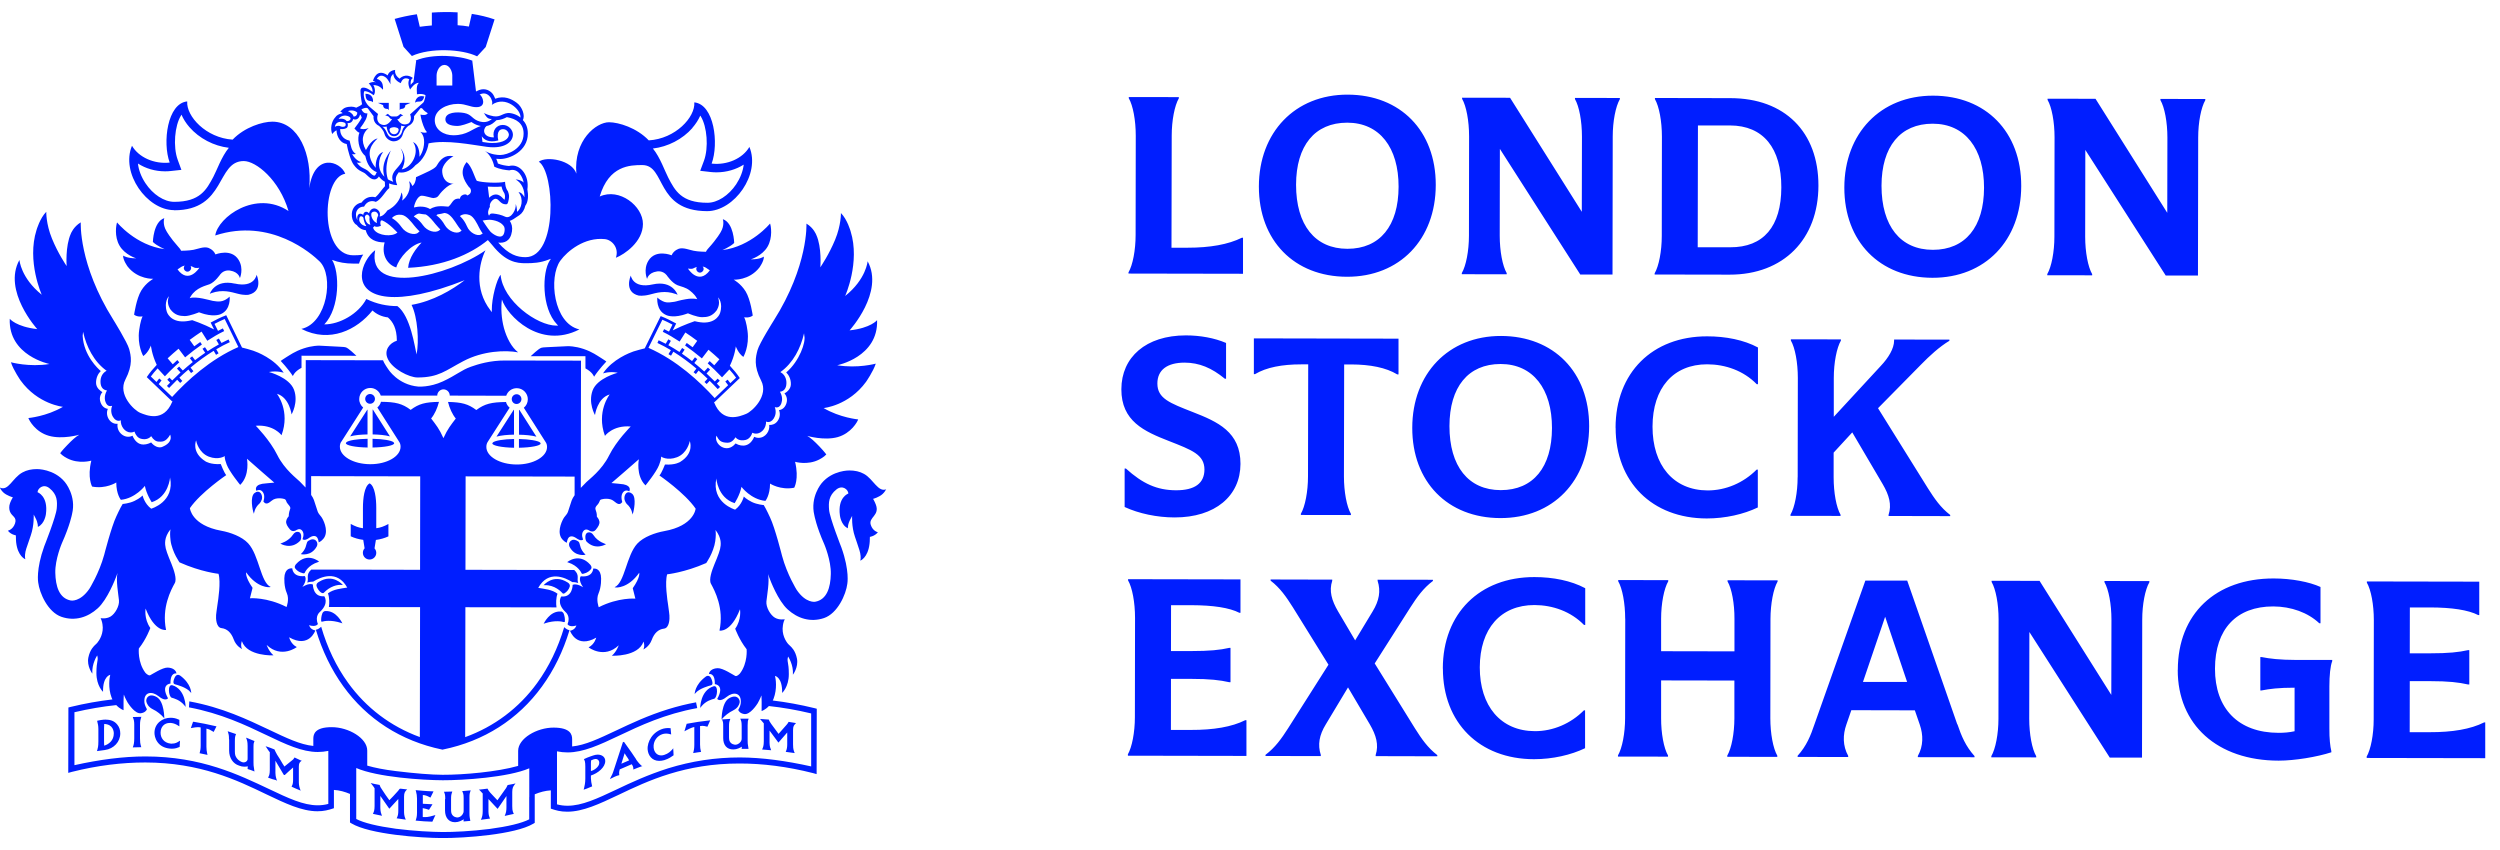 <svg width="200" height="68" viewBox="0 0 200 68" fill="none" xmlns="http://www.w3.org/2000/svg">
<g clip-path="url(#clip0_1709_1889)">
<path d="M8.475 57.567C8.353 57.567 8.225 57.578 8.068 57.602C7.963 57.619 7.905 57.631 7.829 57.648L7.771 57.666L7.783 57.724C7.783 57.724 7.789 57.753 7.794 57.777C7.823 57.887 7.87 58.05 7.87 58.324V59.303C7.87 59.728 7.823 59.862 7.783 60.008L7.754 60.089C7.754 60.089 8.243 60.019 8.388 60.002C9.104 59.903 9.622 59.344 9.622 58.674C9.622 58.4 9.541 58.155 9.378 57.963C9.162 57.695 8.865 57.573 8.47 57.573L8.475 57.567ZM8.336 59.647C8.324 59.513 8.324 59.408 8.324 59.198V58.278C8.324 58.178 8.324 58.039 8.336 57.916C9.046 57.946 9.104 58.505 9.104 58.68C9.104 59.233 8.702 59.548 8.336 59.652V59.647ZM11.281 57.433L11.31 57.346L10.623 57.363L10.652 57.444C10.705 57.573 10.74 57.701 10.74 57.969V59.07C10.74 59.437 10.693 59.583 10.652 59.711L10.623 59.792L11.305 59.775L11.281 59.705C11.217 59.478 11.2 59.344 11.2 59.081V58.021C11.2 57.683 11.24 57.567 11.281 57.433ZM13.755 59.495C13.72 59.495 13.685 59.495 13.65 59.489C13.091 59.425 12.841 59.012 12.847 58.61C12.847 58.149 13.15 57.829 13.586 57.835C13.615 57.835 13.639 57.835 13.674 57.835C13.918 57.858 14.099 57.951 14.256 58.05L14.349 58.109V57.59L14.314 57.573C14.203 57.526 14.046 57.45 13.79 57.427C13.738 57.427 13.691 57.421 13.639 57.421C13.01 57.421 12.358 57.87 12.358 58.621C12.358 58.749 12.381 59.076 12.614 59.385C12.83 59.676 13.167 59.845 13.581 59.886C13.639 59.886 13.697 59.897 13.749 59.897C14.029 59.897 14.209 59.821 14.337 59.769L14.372 59.757L14.401 59.256L14.302 59.315C14.192 59.385 14.029 59.495 13.755 59.489V59.495ZM15.845 58.173C15.926 58.173 15.99 58.184 16.054 58.196V59.635C16.054 59.915 16.02 60.066 15.985 60.188L15.967 60.258L16.602 60.392L16.578 60.299C16.538 60.118 16.514 59.955 16.514 59.74V58.289C16.73 58.342 16.817 58.382 17.038 58.522L17.091 58.557L17.12 58.499C17.178 58.388 17.236 58.278 17.283 58.179L17.318 58.109L17.242 58.091C16.666 57.957 16.072 57.835 15.496 57.742H15.443L15.269 58.248L15.368 58.231C15.571 58.19 15.717 58.173 15.839 58.173H15.845ZM18.331 59.146V60.054C18.331 60.62 18.633 61.097 19.128 61.249C19.268 61.307 19.407 61.336 19.553 61.336C19.663 61.336 19.757 61.319 19.826 61.307C19.826 61.342 19.821 61.383 19.809 61.458V61.517L19.844 61.534C19.978 61.581 20.112 61.61 20.251 61.674L20.356 61.721L20.339 61.598C20.28 61.272 20.28 61.173 20.28 60.992V59.757C20.28 59.46 20.31 59.408 20.339 59.338L20.362 59.285L20.246 59.239C20.1 59.181 19.955 59.117 19.809 59.058L19.681 59.012L19.733 59.14C19.809 59.338 19.809 59.583 19.809 59.682V60.59C19.809 60.754 19.809 60.783 19.792 60.806C19.751 60.911 19.634 60.992 19.495 60.992C19.442 60.992 19.39 60.981 19.332 60.957C19.198 60.899 18.948 60.759 18.831 60.445C18.802 60.363 18.79 60.264 18.79 60.124V59.291C18.79 58.977 18.814 58.907 18.86 58.784L18.884 58.726L18.214 58.499L18.255 58.621C18.29 58.726 18.319 58.819 18.319 59.151L18.331 59.146ZM21.584 60.153V61.587C21.584 61.965 21.52 62.053 21.48 62.14L21.445 62.21L21.509 62.233C21.701 62.309 21.881 62.367 22.05 62.402L22.172 62.455L22.126 62.361C22.044 62.117 22.033 61.913 22.033 61.82V60.858C22.254 61.219 22.475 61.592 22.696 61.977L22.731 62H22.784C23.011 61.773 23.232 61.598 23.447 61.4V62.379C23.447 62.612 23.418 62.758 23.354 62.868L23.325 62.932L23.383 62.961C23.581 63.055 23.756 63.124 23.924 63.194L24.053 63.253L24.006 63.13C23.913 62.868 23.907 62.688 23.907 62.478V61.342C23.907 61.051 23.983 60.986 24.064 60.911L24.14 60.858L24.053 60.829C23.901 60.765 23.744 60.684 23.61 60.62L23.564 60.596L23.535 60.643C23.476 60.742 23.447 60.765 23.383 60.812C23.191 60.957 22.999 61.138 22.807 61.278L22.755 61.324L22.609 61.097C22.463 60.841 22.318 60.602 22.167 60.375C22.044 60.153 22.009 60.078 21.974 59.99L21.963 59.961L21.94 59.95C21.747 59.868 21.573 59.804 21.416 59.752L21.247 59.699L21.346 59.845C21.416 59.961 21.491 60.06 21.561 60.153H21.584ZM32.01 63.107H31.969L31.952 63.13C31.888 63.224 31.859 63.258 31.789 63.334C31.573 63.579 31.346 63.818 31.148 64.016C30.956 63.754 30.759 63.474 30.566 63.171C30.444 63.008 30.409 62.921 30.374 62.81L30.363 62.787H30.328C29.979 62.722 29.897 62.705 29.652 62.641L29.751 62.763C29.786 62.798 29.821 62.845 29.856 62.897C29.891 62.95 29.926 63.008 29.967 63.06V64.476C29.967 64.826 29.903 64.96 29.862 65.041L29.833 65.105L29.903 65.123C30.083 65.163 30.275 65.204 30.45 65.239L30.561 65.263L30.52 65.158C30.433 64.942 30.427 64.709 30.427 64.645V63.672L31.143 64.697L31.195 64.645C31.422 64.394 31.649 64.162 31.864 63.917V64.861C31.864 65.099 31.835 65.251 31.765 65.397L31.731 65.466L32.464 65.571L32.423 65.478C32.33 65.257 32.324 65.059 32.324 64.872V63.736C32.324 63.433 32.4 63.34 32.493 63.229L32.575 63.154C32.575 63.154 32.132 63.107 32.01 63.09V63.107ZM33.82 65.373V64.651C34.007 64.68 34.123 64.721 34.321 64.785C34.467 64.563 34.496 64.505 34.6 64.342C34.6 64.342 34.047 64.313 33.826 64.301V63.602C34.024 63.614 34.152 63.655 34.385 63.783L34.437 63.806C34.606 63.445 34.571 63.556 34.682 63.311C34.059 63.294 33.413 63.224 33.25 63.212L33.279 63.305C33.331 63.48 33.361 63.69 33.361 63.888V65.018C33.361 65.315 33.308 65.472 33.273 65.589L33.25 65.653H33.326C33.704 65.694 34.1 65.723 34.548 65.734H34.589L34.833 65.204L34.705 65.239C34.228 65.385 34.077 65.373 33.82 65.362V65.373ZM35.602 63.923V64.837C35.602 65.408 35.904 65.775 36.382 65.775C36.393 65.775 36.405 65.775 36.422 65.775C36.702 65.775 36.941 65.641 37.098 65.542C37.098 65.571 37.098 65.6 37.086 65.647V65.717L37.627 65.67L37.616 65.612C37.552 65.309 37.557 65.175 37.557 65.018V63.794C37.557 63.497 37.587 63.433 37.621 63.328L37.657 63.229C37.371 63.253 37.459 63.253 36.975 63.288L37.016 63.381C37.098 63.538 37.092 63.783 37.092 63.882V64.791C37.092 64.936 37.086 64.971 37.074 65.006C37.022 65.187 36.836 65.385 36.597 65.397H36.585C36.55 65.397 36.248 65.385 36.126 65.088C36.096 65.012 36.085 64.93 36.085 64.791V63.946C36.085 63.62 36.108 63.55 36.155 63.416L36.184 63.323C35.974 63.334 35.916 63.334 35.52 63.34L35.555 63.439C35.59 63.526 35.619 63.596 35.619 63.928L35.602 63.923ZM38.617 63.474V64.884C38.617 65.222 38.559 65.373 38.512 65.49L38.471 65.583C38.879 65.536 39.007 65.513 39.205 65.484L39.17 65.408C39.083 65.222 39.077 65 39.077 64.93V63.923C39.316 64.185 39.537 64.418 39.758 64.657L39.81 64.709C39.81 64.709 40.264 64.051 40.515 63.684V64.598C40.515 64.831 40.486 65.006 40.416 65.169L40.375 65.274C40.625 65.222 40.957 65.152 41.108 65.111L41.073 65.047C40.98 64.849 40.98 64.633 40.98 64.488V63.352C40.98 63.037 41.062 62.909 41.155 62.787L41.242 62.67L41.091 62.711C40.945 62.746 40.8 62.769 40.643 62.798H40.614L40.602 62.822C40.544 62.956 40.509 63.008 40.451 63.101L40.439 63.113C40.241 63.381 40.154 63.526 39.793 64.022C39.595 63.824 39.397 63.596 39.211 63.404C39.088 63.258 39.059 63.2 39.024 63.13L39.007 63.095H38.96C38.634 63.142 38.53 63.148 38.314 63.171L38.402 63.247C38.471 63.328 38.541 63.404 38.611 63.474H38.617ZM47.814 60.369C47.698 60.369 47.576 60.398 47.453 60.439C47.343 60.48 47.133 60.544 46.97 60.614C46.895 60.649 46.714 60.73 46.714 60.73L46.743 60.794C46.772 60.852 46.825 60.922 46.825 61.33V62.291C46.825 62.647 46.766 62.862 46.726 63.049L46.691 63.177C46.906 63.107 46.9 63.107 47.372 62.909L47.36 62.851C47.319 62.705 47.273 62.425 47.273 62.262V62.041C47.843 61.855 48.42 61.383 48.42 60.882C48.42 60.567 48.169 60.369 47.808 60.369H47.814ZM47.273 61.674V61.039C47.273 60.969 47.279 60.888 47.285 60.835C47.552 60.701 47.709 60.678 47.826 60.777C47.907 60.835 47.942 60.905 47.942 61.033C47.942 61.359 47.494 61.645 47.273 61.68V61.674ZM53.862 60.019V59.862L53.763 59.979C53.647 60.101 53.472 60.287 53.141 60.392C53.053 60.421 52.972 60.433 52.896 60.433C52.558 60.433 52.326 60.177 52.291 59.804C52.244 59.315 52.558 58.854 53.03 58.72C53.123 58.697 53.21 58.685 53.298 58.685C53.408 58.685 53.478 58.697 53.694 58.755L53.647 58.254C53.56 58.248 53.513 58.243 53.432 58.243C53.321 58.243 53.205 58.26 53.077 58.289C52.681 58.4 52.337 58.639 52.104 58.977C51.889 59.291 51.784 59.652 51.813 59.979C51.854 60.427 52.157 60.87 52.733 60.87C52.861 60.87 52.995 60.852 53.141 60.812C53.519 60.695 53.723 60.532 53.862 60.439L53.886 60.421C53.886 60.421 53.874 60.136 53.868 60.025L53.862 60.019ZM54.928 57.922L54.753 58.505L54.881 58.435C55.265 58.231 55.416 58.184 55.545 58.161V59.588C55.545 59.85 55.51 60.043 55.475 60.165L55.452 60.247C55.772 60.188 55.929 60.177 56.086 60.153L56.069 60.095C56.028 59.95 56.005 59.769 56.005 59.565V58.085C56.086 58.074 56.144 58.068 56.197 58.068C56.301 58.068 56.383 58.085 56.546 58.126L56.592 58.138L56.819 57.625C56.051 57.707 55.609 57.782 54.928 57.905V57.922ZM59.864 57.573L59.893 57.491C59.643 57.491 59.509 57.491 59.218 57.491L59.258 57.578C59.334 57.73 59.334 57.975 59.334 58.074V58.988C59.334 59.128 59.334 59.163 59.317 59.204C59.258 59.408 59.049 59.571 58.839 59.577H58.828C58.793 59.577 58.484 59.565 58.362 59.274C58.333 59.192 58.321 59.111 58.321 58.977V58.132C58.321 57.823 58.344 57.742 58.397 57.596L58.426 57.509C57.827 57.544 57.85 57.544 57.757 57.555L57.791 57.631C57.827 57.718 57.861 57.788 57.856 58.126V59.041C57.856 59.588 58.129 59.967 58.676 59.955C58.962 59.955 59.206 59.816 59.352 59.734L59.328 59.909H59.881L59.87 59.833C59.812 59.53 59.812 59.402 59.812 59.245V58.01C59.812 57.707 59.835 57.648 59.87 57.561L59.864 57.573ZM60.941 57.526L60.801 57.514C60.981 57.736 60.935 57.66 61.104 57.87V59.297C61.104 59.664 61.04 59.792 61.005 59.874L60.97 59.961L61.692 60.019L61.657 59.92C61.569 59.722 61.564 59.489 61.564 59.425V58.447C61.785 58.738 62.274 59.408 62.274 59.408C62.274 59.408 62.763 58.854 62.978 58.598V59.536C62.978 59.775 62.949 59.932 62.885 60.084L62.856 60.148C63.141 60.188 63.391 60.218 63.578 60.247L63.537 60.153C63.444 59.915 63.444 59.705 63.444 59.548V58.412C63.444 58.097 63.52 58.021 63.607 57.928L63.682 57.846L63.089 57.748L63.071 57.782C63.001 57.899 62.978 57.928 62.914 57.998L62.285 58.709C62.105 58.458 61.913 58.196 61.703 57.922C61.587 57.759 61.552 57.689 61.517 57.602L61.505 57.567C61.505 57.567 61.121 57.538 60.947 57.526H60.941ZM50.899 60.754C50.777 60.561 50.655 60.41 50.533 60.212C50.335 59.944 49.916 59.344 49.916 59.344L49.869 59.367H49.834C49.834 59.367 49.368 60.783 49.141 61.493C48.996 61.954 48.938 62.041 48.874 62.152L48.792 62.326C49.52 61.954 49.363 62.087 49.549 62.006L49.537 61.954C49.514 61.814 49.549 61.639 49.578 61.552L50.538 61.138C50.637 61.278 50.661 61.377 50.667 61.476V61.563C50.841 61.493 51.208 61.342 51.388 61.284L51.307 61.249C51.22 61.167 51.097 61.051 50.888 60.759L50.899 60.754ZM49.712 61.091L49.782 60.864C49.828 60.707 49.875 60.544 49.922 60.416C49.939 60.363 49.951 60.311 49.968 60.258C50.009 60.334 50.055 60.41 50.102 60.474C50.143 60.532 50.189 60.59 50.23 60.66L50.329 60.829L49.712 61.097V61.091ZM29.059 43.189C29.088 43.393 29.129 43.655 29.169 43.865C29.082 43.958 29.03 44.086 29.03 44.226C29.03 44.523 29.268 44.762 29.565 44.762C29.862 44.762 30.101 44.523 30.101 44.232C30.101 44.092 30.048 43.964 29.961 43.871C29.996 43.661 30.043 43.399 30.072 43.195C30.433 43.148 30.77 43.049 31.073 42.91V41.919C30.706 42.117 30.433 42.216 30.101 42.257V40.626C30.101 39.886 29.996 38.89 29.571 38.669C29.146 38.89 29.035 39.886 29.035 40.626V42.257C28.704 42.216 28.43 42.117 28.058 41.913V42.904C28.354 43.044 28.698 43.143 29.059 43.189ZM29.798 35.802C30.77 35.785 31.533 35.639 31.533 35.459L31.492 35.383C31.317 35.231 30.642 35.121 29.804 35.103V35.802H29.798ZM29.606 32.301C29.821 32.301 29.996 32.126 29.996 31.911C29.996 31.695 29.821 31.52 29.606 31.52C29.39 31.52 29.216 31.695 29.216 31.911C29.216 32.126 29.39 32.301 29.6 32.301H29.606ZM29.408 32.779C29.408 32.779 29.39 32.779 29.385 32.773L28.011 34.911C28.389 34.806 28.872 34.765 29.402 34.754V32.773L29.408 32.779ZM29.408 35.802V35.103C28.587 35.115 27.912 35.226 27.72 35.371L27.668 35.453C27.668 35.633 28.43 35.785 29.408 35.802ZM41.522 32.796V34.777C42.051 34.789 42.535 34.829 42.913 34.934L41.551 32.79C41.551 32.79 41.533 32.79 41.528 32.796H41.522ZM29.81 32.773V34.754C30.334 34.765 30.817 34.806 31.195 34.911L29.833 32.767C29.833 32.767 29.816 32.767 29.81 32.767V32.773ZM41.516 35.82C42.494 35.802 43.251 35.657 43.251 35.476L43.21 35.4C43.035 35.255 42.354 35.138 41.516 35.121V35.82ZM39.385 35.47C39.385 35.651 40.154 35.802 41.126 35.82V35.121C40.305 35.132 39.63 35.243 39.438 35.389L39.385 35.47ZM41.324 32.319C41.539 32.319 41.714 32.144 41.714 31.928C41.714 31.713 41.545 31.538 41.33 31.538C41.114 31.538 40.94 31.713 40.94 31.928C40.94 32.144 41.108 32.319 41.324 32.319ZM39.729 34.928C40.107 34.824 40.59 34.783 41.12 34.771V32.79C41.12 32.79 41.108 32.79 41.097 32.785L39.723 34.923L39.729 34.928ZM32.941 4.484C34.426 3.796 36.958 3.919 38.169 4.507L38.856 3.761L39.566 1.553C38.978 1.349 38.361 1.204 37.744 1.111L37.511 2.124C37.22 2.072 36.917 2.037 36.609 2.019V0.988C35.904 0.948 35.206 0.959 34.548 1.006V2.037C34.205 2.066 33.879 2.101 33.582 2.142L33.349 1.14C32.679 1.239 32.074 1.373 31.573 1.513L32.284 3.75L32.953 4.484H32.941ZM13.936 16.822C18.098 16.828 17.283 12.884 19.5 12.884C20.479 12.884 22.353 14.387 23.081 16.881C20.461 15.156 17.434 17.37 17.219 18.838C21.666 17.382 24.972 20.335 25.56 20.906C26.742 22.036 26.183 25.858 24.111 26.312C26.375 27.477 28.564 26.388 29.798 24.838C30.118 25.136 30.555 25.34 31.032 25.392C31.434 25.747 31.742 26.26 31.748 27.256C31.178 27.437 30.689 28.013 31.026 28.712C31.381 29.511 32.726 30.198 33.401 30.198C35.107 30.198 35.642 29.639 37.063 28.893C38.64 28.06 40.439 27.996 41.452 28.188C40.934 27.792 40.538 27.046 40.317 26.248C40.107 25.462 40.066 24.623 40.154 23.959C40.55 25.223 43.175 27.984 46.353 26.353C44.281 25.887 43.867 22.176 44.828 20.854C45.387 20.085 46.755 18.96 48.391 19.129C48.961 19.188 49.543 19.834 49.27 20.621C49.968 20.347 51.429 19.345 51.435 17.918C51.441 16.49 49.555 14.999 47.977 15.721C48.711 13.234 50.41 13.205 51.383 13.205C53.292 13.205 52.407 16.881 56.569 16.892C58.74 16.892 60.865 13.933 59.951 11.754C59.416 12.68 58.17 13.228 56.93 13.088C57.524 11.486 57.134 8.352 55.545 8.189C55.632 9.371 54.043 11.102 51.901 11.23C50.94 10.222 49.502 9.785 48.722 9.779C47.709 9.779 45.876 11.201 46.109 13.892C45.765 12.803 43.722 12.465 43.105 12.937C44.38 13.758 44.648 20.574 42.045 20.574C41.382 20.574 40.712 20.388 39.857 19.409C40.334 19.461 40.835 19.31 40.957 18.512C41.009 18.168 40.934 17.889 40.782 17.667C40.858 17.644 40.94 17.615 41.009 17.562H41.027L41.551 17.213C41.778 17.061 41.952 16.787 42.028 16.455C42.273 16.141 42.273 15.587 42.191 15.156C42.348 14.073 41.696 13.245 40.992 13.245C40.905 13.245 40.812 13.257 40.718 13.28C40.474 13.257 40.16 13.216 39.834 13.082C39.799 12.954 39.758 12.832 39.7 12.704C39.822 12.715 39.927 12.721 40.014 12.721C40.759 12.721 42.226 12.109 42.226 10.682C42.226 10.239 42.092 9.878 41.824 9.604C42.028 9.261 41.789 8.562 41.347 8.23C40.91 7.898 40.317 7.63 39.618 7.898C39.566 7.764 39.478 7.583 39.391 7.478C39.071 7.117 38.623 7.041 38.186 7.268L38.081 7.321L37.785 4.886L37.802 4.862C36.766 4.431 34.641 4.268 33.256 4.839L33.291 4.88L33.075 6.563C32.93 6.662 32.86 6.796 32.86 6.796C32.802 6.301 33.04 6.243 33.04 6.243C32.406 5.783 31.969 6.295 31.969 6.295C31.504 5.981 31.614 5.591 31.614 5.591C31.084 5.655 31.015 6.033 31.015 6.033C30.107 5.375 29.839 6.464 29.839 6.464C29.839 6.464 29.949 6.517 30.083 6.587C29.92 6.54 29.722 6.546 29.501 6.674C29.501 6.674 29.856 6.989 29.804 7.362L29.763 7.327C29.647 7.222 29.408 7.099 29.408 7.099C29.408 7.099 28.832 6.802 28.837 7.28C28.843 7.764 28.966 8.34 28.966 8.34C28.867 8.428 28.803 8.474 28.5 8.614C28.384 8.567 28.25 8.533 28.11 8.533C27.97 8.533 27.772 8.556 27.638 8.608C27.51 8.649 27.376 8.766 27.219 8.929C27.336 8.969 27.394 9.016 27.405 9.057C27.103 9.109 26.911 9.243 26.829 9.377C26.503 9.715 26.41 10.321 26.579 10.723C26.66 10.612 26.806 10.467 26.922 10.426C26.928 10.682 27.004 10.938 27.161 11.16C27.307 11.364 27.51 11.492 27.737 11.521C27.831 12.051 28.063 12.878 28.296 13.181C28.506 13.461 28.657 13.595 28.936 13.729C29.222 13.869 29.187 13.851 29.466 14.114C29.588 14.224 29.746 14.352 29.938 14.352C30.141 14.352 30.252 14.218 30.31 14.114C30.438 14.288 30.601 14.434 30.788 14.539C30.788 14.655 30.788 14.76 30.799 14.853C30.799 14.865 30.799 14.877 30.799 14.894C30.7 14.993 30.601 15.121 30.497 15.255C30.351 15.447 30.188 15.657 30.025 15.78C29.938 15.756 29.85 15.745 29.769 15.745C29.565 15.745 29.204 15.809 28.925 16.205C28.488 16.281 28.168 16.642 28.145 17.102C28.127 17.411 28.221 17.708 28.384 17.883C28.43 17.935 28.488 17.976 28.547 18.005C28.709 18.238 28.983 18.401 29.262 18.413C29.262 18.424 29.262 18.436 29.268 18.448C29.478 19.199 30.136 19.397 30.77 19.392C30.473 20.446 31.055 21.209 31.701 21.395C31.923 20.615 32.895 19.549 33.727 19.403C33.291 19.869 32.709 20.621 32.65 21.425C35.462 21.302 37.616 20.358 39.03 19.205C39.164 19.362 39.275 19.496 39.385 19.613C40.445 20.941 41.318 21.063 42.057 21.058C42.633 21.058 43.216 21.034 43.897 20.766L44.071 20.702L43.972 20.86C43.384 21.757 43.291 24.617 44.56 25.951L44.653 26.05H44.514C42.954 26.05 40.224 24.058 40.049 21.984C39.729 22.357 39.333 23.871 39.345 24.798V24.972L39.24 24.833C37.889 23.091 38.343 21.023 38.838 20.026C35.933 22.065 29.309 23.737 30.013 20.015C29.478 20.411 28.948 21.256 28.948 22.054C28.948 23.901 31.707 24.582 37.173 22.415C36.16 23.201 34.624 24.099 32.924 24.39C33.413 25.374 33.535 27.303 33.326 28.357C33.18 27.769 32.854 25.305 31.795 24.489C30.974 24.489 30.141 24.326 29.321 23.924L29.303 23.912V23.924C28.669 25.118 27.161 25.957 25.945 25.951C27.213 24.629 27.173 21.728 26.561 20.79C27.08 20.994 27.673 21.087 28.25 21.087H28.418C28.517 21.087 28.616 21.087 28.721 21.087C28.803 20.83 28.913 20.586 29.059 20.364C28.744 20.423 28.471 20.423 28.255 20.423C25.578 20.423 25.706 14.201 27.621 13.898C27.219 12.884 25.153 12.179 24.739 15.057C24.984 12.366 23.89 9.733 21.788 9.733C21.008 9.733 19.576 10.164 18.61 11.171C16.474 11.032 14.89 9.296 14.977 8.113C13.388 8.265 12.987 11.399 13.575 13.007C12.335 13.141 11.095 12.587 10.559 11.661C9.64 13.834 11.753 16.811 13.924 16.811L13.936 16.822ZM55.382 10.239C55.661 9.919 55.876 9.581 56.022 9.249C56.034 9.267 56.045 9.284 56.057 9.301C56.575 10.129 56.697 11.824 56.319 12.855L56.016 13.665L56.872 13.764C57.023 13.781 57.175 13.787 57.326 13.787C58.117 13.787 58.88 13.56 59.497 13.17C59.439 13.682 59.235 14.224 58.898 14.737C58.292 15.646 57.384 16.228 56.587 16.222C54.508 16.222 53.996 15.244 53.461 14.213C53.199 13.717 52.809 12.581 52.232 11.882C53.437 11.742 54.602 11.137 55.393 10.239H55.382ZM34.926 6.039C34.926 5.707 35.148 5.194 35.555 5.194C35.962 5.194 36.184 5.707 36.184 6.045V6.843H34.926V6.045V6.039ZM36.62 8.311C36.62 8.311 36.644 8.311 36.661 8.311C37.301 8.323 37.627 8.573 38.111 8.573C38.989 8.573 38.594 7.653 38.367 7.565C39.094 7.187 39.519 8.119 39.339 8.393C40.456 7.595 41.708 8.8 41.638 9.406C41.364 9.156 40.864 9.01 40.602 9.045C40.101 9.109 39.973 9.47 39.217 9.237C39.042 9.185 38.972 9.168 38.698 9.039C38.739 9.057 38.827 9.243 38.937 9.36C39.024 9.459 39.153 9.535 39.35 9.517C39.03 9.808 38.646 9.797 38.378 9.721C37.761 9.546 37.761 9.156 37.138 9.039C36.562 8.934 35.631 8.969 35.631 9.552C35.631 9.913 36.009 10.07 36.585 10.076C36.911 10.076 37.412 9.884 37.721 9.762C37.854 9.861 38.023 9.966 38.285 10.041C38.332 10.053 38.396 10.07 38.471 10.082C38.466 10.082 38.46 10.088 38.448 10.088C37.773 10.303 37.377 10.822 36.265 10.822C35.52 10.822 34.775 10.397 34.781 9.599C34.787 8.8 35.718 8.311 36.626 8.311H36.62ZM39.921 10.478C39.991 10.385 40.107 10.333 40.241 10.333C40.584 10.333 40.712 10.659 40.712 10.764C40.712 11.078 40.334 11.445 39.385 11.44C39.269 11.44 39.147 11.434 39.019 11.416C38.891 11.399 38.751 11.375 38.599 11.358L38.541 10.898C38.698 11.142 39.065 11.451 39.868 11.236C39.764 10.822 39.839 10.583 39.921 10.484V10.478ZM29.14 7.309C29.245 7.245 29.583 7.379 29.897 7.618C29.99 7.49 29.99 7.356 29.99 7.356C30.019 6.989 29.862 6.814 29.862 6.814C29.862 6.814 30.13 6.767 30.427 6.977C30.502 7.029 30.636 7.181 30.636 7.181C30.636 7.181 30.671 7.035 30.607 6.756C30.543 6.47 30.264 6.319 30.147 6.319C30.147 6.319 30.369 5.8 30.892 6.22C31.015 6.319 31.247 6.744 31.247 6.744C31.247 6.744 31.183 6.301 31.317 6.086C31.41 5.94 31.469 5.917 31.469 5.917C31.469 5.917 31.457 6.127 31.632 6.342C31.806 6.558 32.062 6.651 32.062 6.651C32.062 6.651 32.161 6.278 32.458 6.266C32.645 6.261 32.743 6.354 32.743 6.354C32.743 6.354 32.551 6.633 32.807 7.163C32.807 7.163 33.18 6.581 33.512 6.633C33.512 6.633 33.326 6.732 33.343 7.204L33.355 7.461V7.542C33.64 7.49 33.913 7.519 34.042 7.624C34.036 7.711 33.96 8.113 33.855 8.212L32.807 9.15C32.807 9.15 33.005 9.564 32.709 9.861C32.581 9.936 32.173 10.111 31.847 9.634C31.824 9.599 31.8 9.564 31.777 9.54C31.812 9.54 31.934 9.54 31.992 9.412C32.057 9.267 32.26 9.243 32.26 9.243L32.028 9.109C32.028 9.109 31.847 9.319 31.684 9.319H31.37C31.207 9.319 31.032 9.103 31.032 9.103L30.817 9.237C30.817 9.237 31.084 9.261 31.154 9.406C31.218 9.535 31.364 9.529 31.364 9.529L31.317 9.599C31.055 9.966 30.759 10.129 30.374 9.89C30.025 9.587 30.246 9.121 30.246 9.121L29.571 8.55C28.995 8.049 29.088 7.379 29.14 7.297V7.309ZM31.527 10.898C32.074 10.898 32.074 10.123 32.103 10.041L32.167 10.07C32.214 10.088 32.33 10.1 32.4 10.088C32.092 10.362 32.272 10.595 31.934 10.886C31.934 10.886 31.923 10.898 31.917 10.898C31.789 10.985 31.667 11.032 31.527 11.032C31.439 11.032 31.341 11.008 31.271 10.985C30.933 10.88 30.974 10.379 30.596 10.14C30.718 10.152 30.828 10.14 30.881 10.135L30.933 10.117C30.933 10.117 30.98 10.898 31.527 10.898ZM31.533 10.175C31.626 10.187 31.952 10.204 31.882 10.449C31.795 10.758 31.527 10.735 31.527 10.735C31.527 10.735 31.259 10.758 31.172 10.449C31.096 10.187 31.463 10.181 31.533 10.175ZM28.587 9.016C28.587 9.173 28.448 9.371 28.267 9.307V9.267C28.232 9.115 27.947 8.917 27.825 8.894C28.157 8.76 28.471 8.882 28.587 9.016ZM27.976 9.36C28.063 9.447 28.063 9.523 28.017 9.575C27.929 9.68 27.825 9.698 27.726 9.686C27.621 9.529 27.365 9.447 27.085 9.523C27.312 9.162 27.761 9.214 27.97 9.354L27.976 9.36ZM26.788 10.146C26.864 9.657 27.359 9.709 27.604 9.832C27.679 9.913 27.673 10.024 27.609 10.094C27.574 10.135 27.411 10.169 27.283 10.123C27.161 10.036 26.94 10.047 26.788 10.146ZM30.077 13.91C30.019 14.038 29.961 14.154 29.676 13.892C29.396 13.63 29.402 13.618 29.064 13.455C28.849 13.35 28.727 13.257 28.541 13.001C28.686 13.047 28.768 13.03 28.925 12.96C28.68 12.96 28.308 12.61 28.168 12.313C28.267 12.36 28.372 12.348 28.465 12.313C28.092 12.069 28.081 11.667 27.97 11.253C27.347 11.131 27.19 10.636 27.219 10.321C27.464 10.35 27.714 10.298 27.79 10.175C27.842 10.082 27.836 9.948 27.801 9.843C28.058 9.878 28.215 9.715 28.25 9.523C28.43 9.616 28.721 9.564 28.803 9.156C28.867 9.214 28.907 9.307 28.942 9.418C28.791 9.698 28.523 10.076 28.354 10.28L28.552 10.49C28.605 10.548 28.674 10.589 28.756 10.618C28.576 10.997 28.634 11.97 29.222 12.476C29.309 12.849 29.501 13.543 30.141 13.77V13.781C30.112 13.828 30.089 13.875 30.072 13.91H30.077ZM30.764 14.137C30.764 14.137 30.735 14.114 30.724 14.102C30.159 13.56 30.246 12.675 30.654 12.156C30.194 12.302 30.037 12.878 30.054 13.426C29.059 12.209 29.856 11.405 30.211 11.078C29.85 11.119 29.472 11.608 29.274 12.005C28.832 11.247 29.024 10.606 29.495 10.245C29.181 10.368 28.89 10.35 28.803 10.257C28.803 10.257 29.28 9.68 29.356 9.301C29.356 9.301 29.361 9.284 29.39 9.103V9.068C29.134 9.098 28.995 8.923 28.913 8.748C28.966 8.725 29 8.707 29.03 8.69C29.193 8.626 29.35 8.591 29.431 8.678L29.885 9.296C29.885 9.296 29.804 9.832 30.322 10.07C30.473 10.204 30.683 10.426 30.753 10.694C30.869 11.131 31.259 11.306 31.486 11.306C31.789 11.306 32.121 11.142 32.237 10.706C32.307 10.432 32.505 10.21 32.656 10.076C33.203 9.843 33.122 9.296 33.122 9.296L33.634 8.661C33.675 8.632 33.721 8.643 33.78 8.678C33.931 8.876 34.053 8.952 34.222 9.057C34.123 9.214 33.89 9.226 33.634 9.168C33.675 9.488 33.826 10.001 33.977 10.303L33.983 10.321C33.983 10.333 33.995 10.338 34.001 10.35C34.036 10.414 34.094 10.507 34.158 10.572C34.077 10.636 33.861 10.636 33.617 10.542H33.622C33.733 10.647 33.82 10.77 33.884 10.973C34.024 11.486 33.832 12.203 33.558 12.54C33.57 12.15 33.489 11.556 33.04 11.358C33.611 12.144 32.976 13.397 32.138 13.554C32.266 13.333 32.627 12.599 32.045 11.859C32.854 13.275 30.985 13.444 31.457 14.545C31.201 14.451 31.079 14.37 31.032 14.347C30.66 13.216 31.271 12.04 31.271 12.04C31.271 12.04 30.374 13.024 30.759 14.143L30.764 14.137ZM28.64 17.667C28.535 17.562 28.471 17.341 28.477 17.125C28.494 16.77 28.773 16.519 29.123 16.531C29.385 16.036 29.804 16.036 30.066 16.152C30.532 15.937 30.863 15.232 31.143 15.046C31.143 14.941 31.131 14.812 31.125 14.673C31.364 14.766 31.602 14.807 31.777 14.812C31.544 14.236 31.713 14.061 31.894 13.787C32.47 13.892 32.959 13.554 33.232 13.222C33.838 12.838 34.205 12.069 34.286 11.469C35.712 11.166 37.715 11.579 38.955 11.748C40.352 11.935 41.033 11.358 41.033 10.764C41.033 10.414 40.701 9.995 40.224 9.995C39.746 9.995 39.368 10.402 39.508 10.991C38.634 10.991 38.588 10.35 38.92 10.082C39.123 10.047 39.345 9.954 39.548 9.768L39.717 9.616C40.061 9.599 40.328 9.488 40.55 9.371C41.283 9.505 41.894 9.855 41.888 10.694C41.888 11.905 40.584 12.401 40.014 12.401C39.793 12.401 39.31 12.366 38.803 12.086C39.182 12.331 39.455 12.873 39.542 13.333C40.002 13.56 40.456 13.601 40.747 13.63C41.463 13.403 41.836 14.218 41.894 14.614C41.795 14.475 41.452 14.347 41.254 14.358C41.766 14.644 41.981 15.22 41.952 15.78C41.871 15.599 41.667 15.36 41.481 15.378C41.923 15.908 41.72 16.712 41.359 16.945C41.364 16.741 41.33 16.496 41.254 16.321C41.33 16.723 40.905 17.527 40.439 17.347C40.084 17.178 39.781 17.119 39.461 17.084C39.449 17.084 39.438 17.084 39.426 17.084C39.304 17.073 39.182 17.084 39.123 17.259C38.978 17.05 39.071 16.729 39.193 16.543C39.182 16.496 39.182 16.45 39.187 16.397C39.222 16.152 39.478 15.902 39.641 15.902C39.944 15.902 39.996 16.345 40.474 16.345C40.573 16.345 40.637 16.321 40.701 15.943C40.753 15.663 40.718 15.541 40.631 15.296C40.445 15.057 40.416 14.772 40.404 14.545C39.834 14.678 38.57 14.603 38.157 14.469H38.145C37.953 14.166 37.761 13.327 37.331 12.966C36.742 13.7 37.063 14.364 37.523 14.976C37.645 15.011 37.866 15.471 37.36 15.64C37.36 15.617 37.348 15.599 37.336 15.587C37.307 15.558 37.249 15.547 37.185 15.552C37.028 15.564 36.812 15.675 36.795 15.902C36.719 15.884 36.644 15.884 36.574 15.896C36.195 15.954 36.149 16.333 35.869 16.531H35.858C35.741 16.514 35.613 16.514 35.491 16.502C34.956 16.467 34.664 16.572 34.403 16.723C34.018 16.485 33.518 16.496 33.116 16.595C33.151 16.281 33.419 15.657 33.733 15.657C34.024 15.657 34.554 15.855 34.664 15.844H34.676C35.153 15.791 34.961 15.669 35.549 15.127C35.794 14.9 36.073 14.708 36.3 14.702C35.514 14.678 35.375 14.02 35.375 13.659C35.375 13.187 35.951 12.634 36.277 12.511C36.184 12.488 36.091 12.471 36.009 12.471C35.421 12.459 35.101 12.972 34.932 13.257C34.915 13.292 34.886 13.327 34.845 13.362C34.74 13.467 34.566 13.566 34.35 13.677C34.065 13.822 33.698 13.979 33.302 14.166C33.297 14.166 33.291 14.16 33.285 14.154C33.279 14.306 33.256 14.451 33.203 14.574C33.157 14.702 33.087 14.807 32.988 14.882C32.959 14.812 32.866 14.579 32.72 14.492C32.953 15.145 32.516 15.838 32.156 16.048C32.225 15.937 32.237 15.587 32.115 15.395C32.086 15.611 32.004 15.844 31.888 16.03C31.626 16.467 31.212 16.735 30.991 16.834C30.857 17.038 30.607 17.318 30.369 17.318C30.485 16.985 30.24 16.741 30.019 16.683C29.827 16.636 29.588 16.77 29.524 17.067C29.315 16.817 29.064 16.974 29.059 17.207C29.035 17.154 28.861 17.061 28.75 17.108C28.61 17.166 28.529 17.364 28.61 17.661L28.64 17.667ZM39.024 14.929C39.205 14.941 39.385 14.947 39.548 14.947C39.711 14.947 39.921 14.947 40.125 14.923C40.16 15.098 40.224 15.279 40.346 15.453C40.404 15.622 40.416 15.692 40.386 15.879C40.381 15.919 40.369 15.948 40.369 15.978C40.322 15.954 40.276 15.908 40.212 15.844C40.101 15.727 39.932 15.558 39.659 15.558C39.455 15.558 39.269 15.681 39.135 15.82L39.024 14.929ZM29.315 18.087C29.129 18.098 28.89 17.97 28.773 17.731C28.692 17.556 28.756 17.341 28.837 17.312C28.936 17.277 29.03 17.335 29.076 17.428C29.088 17.615 29.187 17.883 29.262 18.011C29.28 18.052 29.297 18.075 29.309 18.087H29.315ZM29.193 17.376C29.193 17.248 29.286 17.189 29.332 17.172C29.408 17.154 29.489 17.201 29.548 17.312V17.323C29.548 17.323 29.559 17.341 29.565 17.352C29.53 17.644 29.588 17.865 29.635 17.976C29.367 17.958 29.216 17.644 29.193 17.376ZM29.705 17.096C29.734 16.927 29.979 16.904 30.06 16.945C30.13 16.974 30.275 17.084 30.252 17.253C30.182 17.382 30.188 17.399 30.176 17.44C30.165 17.486 30.153 17.533 30.147 17.574C30.13 17.638 30.13 17.772 30.171 17.836C29.955 17.813 29.658 17.428 29.705 17.09V17.096ZM31.602 18.721C31.02 18.972 29.967 18.745 29.845 18.203C29.897 18.162 29.932 18.122 29.949 18.092C30.171 18.209 30.328 18.104 30.473 18.069C30.421 17.935 30.403 17.76 30.473 17.65C30.502 17.65 30.532 17.632 30.561 17.626C31.125 17.848 31.795 18.611 31.795 18.611L31.608 18.721H31.602ZM33.43 18.634C33.151 18.832 32.481 18.692 32.121 18.168C31.76 17.65 31.352 17.446 31.352 17.446C31.352 17.446 31.393 17.393 31.445 17.352C31.637 17.213 31.806 17.143 32.144 17.189C32.522 17.242 32.941 17.795 33.139 18.046C33.337 18.296 33.564 18.512 33.564 18.512L33.425 18.628L33.43 18.634ZM35.095 18.459C34.827 18.646 34.187 18.512 33.838 18.017C33.489 17.516 33.104 17.323 33.104 17.323C33.104 17.323 33.139 17.277 33.192 17.236C33.297 17.16 33.395 17.108 33.518 17.084C33.692 17.119 33.884 17.143 34.071 17.16C34.367 17.329 34.659 17.708 34.816 17.906C35.008 18.145 35.229 18.355 35.229 18.355L35.095 18.465V18.459ZM36.783 18.553C36.498 18.716 35.875 18.518 35.572 17.988C35.276 17.457 34.909 17.23 34.909 17.23C34.909 17.23 34.95 17.184 35.008 17.149H35.014C35.194 17.125 35.375 17.09 35.555 17.038C35.596 17.044 35.636 17.05 35.689 17.061C36.05 17.143 36.393 17.714 36.562 17.97C36.725 18.226 36.929 18.454 36.929 18.454L36.783 18.553ZM38.466 18.774C38.169 18.902 37.581 18.646 37.354 18.098C37.121 17.551 36.789 17.288 36.789 17.288C36.789 17.288 36.836 17.248 36.894 17.218C37.098 17.125 37.266 17.096 37.563 17.201C37.901 17.323 38.18 17.912 38.314 18.18C38.448 18.448 38.617 18.687 38.617 18.687L38.466 18.768V18.774ZM39.211 18.506C39.03 18.296 38.611 17.644 38.611 17.644C38.611 17.644 38.873 17.591 39.158 17.58C39.158 17.58 40.026 17.591 40.34 18.151V18.162C40.386 18.285 40.386 18.436 40.334 18.634C40.16 19.263 39.391 18.716 39.211 18.506ZM11.037 13.082C11.648 13.479 12.411 13.706 13.202 13.706C13.354 13.706 13.511 13.7 13.656 13.682L14.512 13.589L14.215 12.779C13.837 11.748 13.965 10.053 14.489 9.226C14.5 9.208 14.506 9.191 14.518 9.173C14.663 9.511 14.873 9.849 15.152 10.169C15.938 11.072 17.096 11.678 18.307 11.824C17.725 12.523 17.335 13.653 17.067 14.148C16.52 15.174 16.008 16.147 13.936 16.147C13.132 16.147 12.23 15.558 11.63 14.649C11.293 14.137 11.089 13.595 11.037 13.082ZM32.429 8.41L32.842 8.23H31.975V8.812L32.057 8.713C32.057 8.713 32.429 8.754 32.429 8.41ZM31.02 8.713L31.102 8.812V8.23H30.235L30.648 8.41C30.648 8.754 31.02 8.713 31.02 8.713ZM29.233 7.501C29.262 8.288 29.658 7.962 29.833 8.177C29.874 7.985 29.816 7.496 29.233 7.501ZM33.943 7.717C33.395 7.565 33.215 8.02 33.209 8.212C33.465 7.991 33.774 8.358 33.943 7.717ZM25.531 27.652C25.531 27.652 24.978 27.641 24.274 27.879C23.57 28.118 23.203 28.398 22.918 28.567C22.638 28.736 22.458 28.876 22.458 28.876C22.458 28.876 23.057 29.505 23.43 30.087C23.43 30.087 23.535 29.732 24.122 29.423V28.456L28.512 28.462C28.25 28.217 27.976 27.973 27.883 27.914C27.685 27.792 27.749 27.763 27.213 27.74C26.678 27.716 25.531 27.652 25.531 27.652ZM24.082 43.084C24.082 43.084 24.157 42.723 23.959 42.589C23.959 42.589 23.674 42.414 23.436 42.776C23.086 43.312 22.428 43.486 22.428 43.486C22.428 43.486 23.273 44.028 24.012 43.259C24.012 43.259 24.058 43.218 24.082 43.084ZM20.368 39.438C19.96 39.746 20.24 40.888 20.257 40.935C20.275 40.981 20.316 41.104 20.316 41.104C20.316 41.104 20.35 40.626 20.77 40.271C20.77 40.271 20.967 40.061 20.967 39.793C20.967 39.525 20.752 39.146 20.362 39.443L20.368 39.438ZM25.345 43.708C25.496 43.422 25.246 42.997 24.809 43.195C24.681 43.253 24.617 43.277 24.565 43.387C24.483 43.556 24.507 43.917 24.064 44.331C24.064 44.331 24.897 44.541 25.345 43.708ZM25.444 44.96L25.531 44.931C25.531 44.931 24.588 44.121 23.686 45.129C23.686 45.129 23.5 45.327 23.622 45.479C23.744 45.63 23.89 45.77 24.227 45.857C24.227 45.857 24.344 45.892 24.373 45.834C24.396 45.77 24.652 45.217 25.444 44.966V44.96ZM27.423 46.795C27.423 46.795 26.631 45.834 25.496 46.562C25.496 46.562 25.263 46.679 25.327 46.894C25.397 47.151 25.747 47.587 25.915 47.413C26.375 46.929 26.981 46.731 27.423 46.801V46.795ZM25.811 49.726C25.915 49.691 26.468 49.562 27.318 49.842L27.394 49.877C27.394 49.877 26.917 48.811 26.009 48.887C26.009 48.887 25.851 48.892 25.782 49.085C25.712 49.277 25.683 49.469 25.694 49.685C25.694 49.685 25.694 49.761 25.805 49.726H25.811ZM14.407 54.048C14.407 54.048 14.128 53.827 13.959 54.24C13.79 54.66 13.912 54.73 14.029 54.753C14.151 54.782 14.914 54.986 15.222 55.353L15.298 55.446C15.298 55.446 15.315 54.706 14.407 54.042V54.048ZM13.79 54.823C13.383 54.701 13.476 55.743 13.743 55.819C13.901 55.866 14.407 55.988 14.768 56.448L14.85 56.553C14.85 56.553 14.855 55.149 13.784 54.817L13.79 54.823ZM13.091 57.41L13.144 57.48C13.144 57.48 13.156 56.099 12.521 55.755C11.881 55.411 11.659 55.889 11.706 56.116C11.735 56.268 11.852 56.553 12.213 56.734C12.579 56.903 12.899 57.182 13.091 57.404V57.41ZM18.779 22.689C17.178 22.322 16.782 23.504 16.782 23.504L16.922 23.446C17.807 23.137 18.476 23.359 19.023 23.499C19.57 23.644 19.885 23.58 19.885 23.58C21.113 23.295 20.531 21.978 20.531 21.978C20.531 21.978 20.374 23.05 18.773 22.683L18.779 22.689ZM14.588 30.478L14.349 30.215C14.588 29.988 14.826 29.773 15.071 29.563L15.286 29.843L15.472 29.697L15.245 29.406C15.857 28.893 16.474 28.445 17.096 28.066L17.283 28.386L17.486 28.264L17.3 27.944C17.661 27.728 18.022 27.536 18.383 27.373L18.284 27.157C18.098 27.244 17.905 27.338 17.719 27.437L17.51 27.081L17.306 27.198L17.51 27.553C17.213 27.716 16.916 27.897 16.613 28.095L16.398 27.775L16.2 27.903L16.415 28.223C16.142 28.41 15.874 28.608 15.606 28.811L15.373 28.509L15.187 28.654L15.42 28.963C15.152 29.178 14.884 29.406 14.623 29.639L14.331 29.324L14.157 29.487L14.442 29.796C14.221 30 14 30.215 13.778 30.437L13.551 30.21L13.383 30.379L13.61 30.606C13.522 30.693 13.441 30.781 13.354 30.874L13.528 31.037C13.743 30.81 13.953 30.594 14.174 30.379L14.413 30.635L14.588 30.472V30.478ZM47.529 30.134C47.907 29.551 48.507 28.922 48.507 28.922C48.507 28.922 48.327 28.782 48.047 28.613C47.768 28.445 47.395 28.159 46.697 27.92C45.992 27.681 45.439 27.693 45.439 27.693C45.439 27.693 44.292 27.751 43.757 27.775C43.221 27.798 43.291 27.827 43.087 27.949C42.994 28.008 42.715 28.252 42.453 28.497H46.836V29.47C47.418 29.779 47.523 30.134 47.523 30.134H47.529ZM46.9 43.3C47.634 44.075 48.484 43.533 48.484 43.533C48.484 43.533 47.832 43.358 47.482 42.816C47.25 42.455 46.964 42.63 46.964 42.63C46.766 42.764 46.842 43.125 46.842 43.125C46.865 43.259 46.906 43.3 46.906 43.3H46.9ZM50.602 41.156C50.602 41.156 50.649 41.034 50.661 40.987C50.672 40.941 50.963 39.799 50.556 39.49C50.166 39.193 49.951 39.56 49.951 39.84C49.951 40.119 50.148 40.323 50.148 40.323C50.568 40.678 50.597 41.162 50.597 41.162L50.602 41.156ZM46.842 44.372C46.394 43.947 46.417 43.58 46.347 43.428C46.295 43.317 46.231 43.288 46.109 43.23C45.905 43.137 45.759 43.207 45.759 43.207C45.387 43.393 45.567 43.748 45.567 43.748C46.01 44.587 46.842 44.378 46.842 44.378V44.372ZM46.673 45.898C47.005 45.817 47.156 45.677 47.279 45.525C47.401 45.374 47.221 45.176 47.221 45.176C46.324 44.168 45.375 44.972 45.375 44.972L45.462 45.001C46.254 45.257 46.51 45.817 46.534 45.875C46.557 45.933 46.679 45.898 46.679 45.898H46.673ZM44.985 47.448C45.067 47.535 45.16 47.465 45.16 47.465C45.358 47.343 45.515 47.145 45.579 46.929C45.637 46.714 45.41 46.597 45.41 46.597C44.275 45.863 43.483 46.824 43.483 46.824L43.559 46.813C44.386 46.784 44.91 47.355 44.991 47.442L44.985 47.448ZM44.88 48.922C43.972 48.846 43.489 49.906 43.489 49.906L43.571 49.871C44.42 49.592 44.974 49.726 45.078 49.761C45.189 49.795 45.189 49.72 45.189 49.72C45.206 49.504 45.172 49.312 45.107 49.12C45.038 48.922 44.88 48.916 44.88 48.916V48.922ZM56.918 54.322C56.75 53.903 56.47 54.124 56.47 54.124C55.562 54.788 55.574 55.528 55.574 55.528L55.649 55.435C55.964 55.068 56.726 54.864 56.843 54.835C56.965 54.811 57.081 54.741 56.918 54.322ZM57.087 54.904C56.016 55.231 56.016 56.635 56.016 56.635L56.098 56.53C56.464 56.064 56.965 55.947 57.128 55.901C57.396 55.825 57.495 54.782 57.087 54.904ZM58.659 56.827C59.026 56.646 59.142 56.367 59.171 56.209C59.218 55.982 58.996 55.505 58.356 55.843C57.716 56.18 57.727 57.567 57.727 57.567L57.78 57.497C57.972 57.276 58.298 56.996 58.665 56.827H58.659ZM51.103 23.644C51.103 23.644 51.417 23.708 51.965 23.569C52.512 23.429 53.181 23.207 54.066 23.522L54.206 23.58C54.206 23.58 53.816 22.398 52.215 22.753C50.614 23.114 50.463 22.042 50.463 22.042C50.463 22.042 49.875 23.359 51.103 23.65V23.644ZM57.431 31.119L57.605 30.955C57.518 30.862 57.437 30.775 57.349 30.687L57.582 30.46L57.413 30.291L57.186 30.518C56.965 30.297 56.744 30.081 56.523 29.878L56.808 29.569L56.633 29.406L56.342 29.72C56.08 29.482 55.812 29.254 55.545 29.039L55.783 28.73L55.597 28.584L55.364 28.887C55.096 28.677 54.829 28.48 54.555 28.293L54.77 27.973L54.572 27.839L54.357 28.159C54.06 27.961 53.763 27.78 53.467 27.617L53.67 27.268L53.467 27.145L53.257 27.501C53.071 27.402 52.879 27.308 52.692 27.221L52.593 27.437C52.954 27.606 53.315 27.798 53.67 28.013L53.478 28.334L53.682 28.456L53.868 28.136C54.485 28.52 55.108 28.975 55.713 29.487L55.486 29.779L55.673 29.924L55.888 29.645C56.127 29.854 56.371 30.07 56.604 30.297L56.36 30.559L56.534 30.722L56.773 30.466C56.988 30.676 57.204 30.897 57.413 31.124L57.431 31.119ZM70.924 39.129C70.254 39.438 69.87 38.319 69.119 37.911C68.776 37.719 68.386 37.637 67.955 37.637C67.955 37.637 66.605 37.602 65.731 38.657C65.731 38.657 64.788 39.752 65.149 41.226C65.149 41.226 65.301 42.1 65.947 43.55C65.947 43.55 66.494 44.838 66.465 45.921C66.442 47.005 66.151 47.978 65.208 48.141C65.208 48.141 64.468 48.275 63.735 47.191C63.735 47.191 62.972 45.98 62.565 44.471C62.565 44.471 62 42.216 61.604 41.395C61.604 41.395 61.29 40.702 61.098 40.404C61.098 40.404 60.586 40.37 60.149 40.16C59.712 39.944 59.503 39.723 59.503 39.723C59.503 39.723 59.363 40.364 58.81 40.772C58.81 40.772 56.901 40.224 57.308 38.272C57.308 38.272 57.401 39.816 58.77 40.253C58.77 40.253 59.189 39.618 59.317 38.948C59.317 38.948 60.068 39.956 61.232 40.072C61.232 40.072 61.599 39.636 61.604 38.686C61.604 38.686 62.431 39.234 63.537 39.018C63.537 39.018 63.939 38.325 63.607 36.944C63.607 36.944 64.608 37.247 65.545 36.758C65.545 36.758 65.912 36.577 66.104 36.356C66.104 36.356 65.953 36.14 65.557 35.721C65.155 35.301 64.858 35.033 64.579 34.87C64.579 34.87 65.924 35.272 67.012 34.969C68.101 34.66 68.601 33.728 68.654 33.554C68.654 33.554 67.198 33.42 65.889 32.645C65.889 32.645 67.891 32.458 69.282 30.548C69.282 30.548 69.859 29.72 70.062 29.091C70.062 29.091 68.607 29.493 66.977 29.219C66.977 29.219 70.272 28.567 70.167 25.613C70.167 25.613 69.661 26.248 67.967 26.429C67.967 26.429 70.761 23.37 69.41 20.9C69.41 20.9 69.3 22.333 67.612 23.679C67.612 23.679 68.828 20.999 68.048 18.5C68.048 18.5 67.786 17.556 67.274 17.044C67.274 17.044 67.297 18.005 66.808 19.182C66.319 20.364 65.697 21.273 65.627 21.384C65.627 21.384 65.761 19.794 65.301 18.786C65.301 18.786 65.097 18.232 64.515 17.889C64.515 17.889 64.689 21.244 61.89 25.66C61.89 25.66 60.749 27.472 60.603 28.008C60.458 28.555 60.271 29.254 60.894 30.454C61.517 31.654 60.184 32.913 59.689 33.111C59.194 33.309 57.815 33.897 57.134 32.202C57.134 32.202 57.122 32.173 57.111 32.132L57.151 32.179L59.183 30.245C58.927 29.86 58.729 29.633 58.391 29.26C58.799 28.415 58.863 27.71 58.863 27.71C58.863 27.71 59.055 28.264 59.468 28.555C59.468 28.555 59.969 27.71 59.8 26.464C59.8 26.464 59.712 25.718 59.532 25.38C59.532 25.38 59.934 25.468 60.219 25.246C60.219 25.246 60.044 23.959 59.654 23.318C59.264 22.683 58.694 22.374 58.694 22.374C58.694 22.374 59.922 22.45 60.743 21.413C60.743 21.413 61.127 20.895 61.11 20.527C61.11 20.527 60.824 20.755 60.062 20.749C60.062 20.749 60.964 20.481 61.401 19.741C61.837 19.001 61.674 18.046 61.604 17.883C61.604 17.883 60.102 19.724 57.786 20.009C57.786 20.009 58.391 19.764 58.735 19.438C58.735 19.438 58.711 17.836 57.827 17.533C57.827 17.533 57.995 18.011 57.652 18.576C57.652 18.576 57.372 19.089 56.691 19.84C56.691 19.84 56.523 20.015 56.476 20.143C56.476 20.143 55.842 20.137 55.492 20.061C55.143 19.991 54.683 19.794 54.334 19.892C54.334 19.892 53.909 20.003 53.728 20.423C53.728 20.423 52.459 19.898 51.871 20.86C51.441 21.57 51.767 22.316 51.767 22.316C51.767 22.316 51.837 21.821 52.558 21.716C52.558 21.716 53.012 21.617 53.333 22.013C53.333 22.013 53.752 22.642 54.2 22.817C54.497 22.933 54.858 22.98 55.195 23.254C55.195 23.254 55.533 23.504 55.696 23.784C55.696 23.784 55.772 23.901 55.783 23.936C55.783 23.936 55.481 23.831 54.875 23.936C54.27 24.04 54.182 24.104 53.938 24.145C53.688 24.18 53.403 24.233 53.199 24.163C53.199 24.163 52.884 24.087 52.587 23.802C52.587 23.802 52.459 24.833 53.286 25.2C53.286 25.2 53.717 25.439 54.584 25.211C54.584 25.211 54.968 25.101 55.038 25.066C55.038 25.066 55.754 25.38 56.167 25.374C56.587 25.374 56.965 25.31 57.326 24.838C57.326 24.838 57.588 24.46 57.506 24.046C57.506 24.046 57.471 23.831 57.448 23.79C57.448 23.79 57.867 24.209 57.605 25.042C57.605 25.042 57.361 25.858 56.22 25.8C56.22 25.8 55.97 25.794 55.574 25.695C55.574 25.695 54.706 25.98 53.822 26.429L54.095 25.881C53.641 25.637 53.397 25.503 52.855 25.287L51.581 27.868C51.377 27.92 50.911 28.037 50.672 28.118C50.405 28.212 49.002 28.73 48.239 29.872C48.239 29.872 48.757 29.685 49.421 29.819C49.421 29.819 47.773 30.239 47.407 31.241C47.04 32.243 47.599 33.204 47.599 33.204C47.599 33.204 47.773 31.847 48.775 31.555C48.775 31.555 47.686 32.93 48.396 34.87C48.396 34.87 49.019 34.002 50.457 34.119C50.457 34.119 49.316 35.255 48.728 36.437C48.146 37.62 47.098 38.371 46.912 38.569C46.836 38.651 46.656 38.826 46.464 39.03L46.481 28.852L40.392 28.841C39.217 28.835 38.25 29.132 37.662 29.342C36.906 29.61 36.486 30.023 35.427 30.513C34.367 31.002 33.454 30.926 33.454 30.926C31.83 30.781 31.055 29.534 31.055 29.534C31.055 29.534 30.706 29.033 30.642 28.823L24.46 28.811L24.443 39.001C24.245 38.791 24.064 38.61 23.989 38.529C23.802 38.331 22.76 37.573 22.178 36.391C21.596 35.208 20.461 34.06 20.461 34.06C21.899 33.95 22.522 34.818 22.522 34.818C23.244 32.878 22.155 31.503 22.155 31.503C23.156 31.794 23.325 33.152 23.325 33.152C23.325 33.152 23.89 32.19 23.523 31.188C23.156 30.186 21.515 29.761 21.515 29.761C22.178 29.633 22.696 29.819 22.696 29.819C21.94 28.677 20.543 28.153 20.269 28.06C20.03 27.973 19.565 27.856 19.361 27.804L18.098 25.217C17.597 25.415 17.37 25.532 16.852 25.805L17.125 26.353C16.247 25.904 15.379 25.613 15.379 25.613C14.983 25.706 14.733 25.712 14.733 25.712C13.592 25.771 13.348 24.949 13.348 24.949C13.091 24.116 13.511 23.697 13.511 23.697C13.487 23.737 13.447 23.953 13.447 23.953C13.365 24.367 13.627 24.745 13.627 24.745C13.988 25.217 14.366 25.281 14.786 25.287C15.199 25.287 15.921 24.984 15.921 24.984C15.99 25.019 16.375 25.13 16.375 25.13C17.242 25.357 17.673 25.124 17.673 25.124C18.494 24.763 18.371 23.732 18.371 23.732C17.847 24.221 17.44 24.134 17.021 24.07C16.817 24.035 15.694 23.673 15.175 23.854C15.187 23.819 15.263 23.703 15.263 23.703C15.688 23.003 16.497 22.846 16.759 22.741C17.207 22.567 17.626 21.943 17.626 21.943C17.946 21.547 18.4 21.646 18.4 21.646C19.122 21.757 19.192 22.252 19.192 22.252C19.192 22.252 19.524 21.5 19.093 20.796C18.511 19.834 17.236 20.353 17.236 20.353C17.056 19.933 16.631 19.817 16.631 19.817C16.282 19.718 15.822 19.916 15.472 19.986C15.123 20.056 14.489 20.061 14.489 20.061C14.442 19.933 14.273 19.759 14.273 19.759C13.598 19.007 13.319 18.494 13.319 18.494C12.975 17.929 13.144 17.451 13.144 17.451C12.265 17.749 12.23 19.357 12.23 19.357C12.568 19.683 13.173 19.933 13.173 19.933C10.862 19.636 9.366 17.795 9.366 17.795C9.296 17.964 9.127 18.914 9.564 19.654C9.995 20.393 10.897 20.667 10.897 20.667C10.134 20.667 9.849 20.446 9.849 20.446C9.832 20.813 10.216 21.331 10.216 21.331C11.037 22.368 12.265 22.304 12.265 22.304C12.265 22.304 11.689 22.607 11.299 23.248C10.909 23.889 10.728 25.176 10.728 25.176C11.008 25.392 11.409 25.31 11.409 25.31C11.229 25.648 11.136 26.394 11.136 26.394C10.961 27.641 11.462 28.485 11.462 28.485C11.875 28.194 12.073 27.641 12.073 27.641C12.073 27.641 12.137 28.34 12.539 29.19C12.213 29.546 12.009 29.773 11.741 30.169L13.767 32.109L13.807 32.062C13.796 32.103 13.784 32.132 13.784 32.132C13.091 33.822 11.712 33.227 11.223 33.029C10.728 32.831 9.401 31.561 10.03 30.367C10.652 29.167 10.478 28.468 10.332 27.92C10.187 27.384 9.058 25.567 9.058 25.567C6.275 21.145 6.461 17.789 6.461 17.789C5.879 18.133 5.67 18.687 5.67 18.687C5.21 19.7 5.332 21.285 5.332 21.285C5.256 21.174 4.639 20.265 4.156 19.083C3.673 17.9 3.702 16.945 3.702 16.945C3.19 17.457 2.922 18.401 2.922 18.401C2.13 20.895 3.341 23.58 3.341 23.58C1.659 22.229 1.554 20.796 1.554 20.796C0.192 23.26 2.98 26.33 2.98 26.33C1.281 26.138 0.78 25.503 0.78 25.503C0.664 28.456 3.958 29.12 3.958 29.12C2.328 29.388 0.873 28.98 0.873 28.98C1.071 29.61 1.647 30.437 1.647 30.437C3.033 32.348 5.035 32.546 5.035 32.546C3.725 33.315 2.27 33.443 2.27 33.443C2.328 33.618 2.817 34.556 3.912 34.864C5 35.173 6.345 34.777 6.345 34.777C6.065 34.934 5.769 35.202 5.367 35.622C4.965 36.035 4.814 36.257 4.814 36.257C5.006 36.478 5.367 36.659 5.367 36.659C6.304 37.154 7.305 36.851 7.305 36.851C6.968 38.226 7.369 38.925 7.369 38.925C8.47 39.14 9.302 38.599 9.302 38.599C9.302 39.548 9.669 39.985 9.669 39.985C10.833 39.874 11.59 38.872 11.59 38.872C11.718 39.542 12.137 40.177 12.137 40.177C13.505 39.74 13.604 38.197 13.604 38.197C14.005 40.154 12.096 40.696 12.096 40.696C11.543 40.282 11.409 39.641 11.409 39.641C11.409 39.641 11.2 39.863 10.763 40.072C10.326 40.282 9.814 40.317 9.814 40.317C9.622 40.614 9.308 41.307 9.308 41.307C8.912 42.129 8.336 44.383 8.336 44.383C7.922 45.886 7.154 47.098 7.154 47.098C6.415 48.182 5.675 48.042 5.675 48.042C4.732 47.873 4.447 46.9 4.424 45.817C4.401 44.733 4.954 43.451 4.954 43.451C5.606 42.001 5.763 41.127 5.763 41.127C6.13 39.653 5.186 38.558 5.186 38.558C4.313 37.503 2.963 37.527 2.963 37.527C2.532 37.527 2.148 37.602 1.799 37.795C0.99 38.232 0.675 39.327 -0.012 39.006C0.07 39.21 0.256 39.385 0.256 39.385C0.535 39.653 1.03 39.787 1.03 39.787C1.03 39.787 0.896 39.997 0.803 40.247C0.71 40.498 0.728 40.748 0.792 40.917C0.937 41.319 1.374 41.354 1.205 41.867C1.036 42.379 0.629 42.455 0.629 42.455C0.879 42.776 1.269 42.828 1.269 42.828C1.263 43.096 1.292 43.387 1.292 43.387C1.42 44.517 2.026 44.739 2.026 44.739C1.967 44.552 2.002 44.197 2.101 43.894C2.2 43.591 2.462 42.834 2.462 42.834C2.747 42.007 2.695 41.162 2.695 41.162L2.817 41.395C3.068 41.855 3.027 42.152 3.027 42.152C3.58 41.908 3.673 41.133 3.673 41.133C3.871 39.676 3.004 39.379 3.004 39.379C3.004 39.094 3.458 38.657 3.952 39.053C4.593 39.56 4.587 40.119 4.54 40.672C4.488 41.325 3.539 43.702 3.539 43.702C2.864 45.572 3.056 46.597 3.056 46.597C3.161 47.454 3.83 48.974 4.919 49.347C6.007 49.72 7.038 49.376 7.818 48.665C8.603 47.955 9.226 46.306 9.279 46.172C9.331 46.032 9.401 45.84 9.401 45.84C9.261 46.388 9.471 47.558 9.517 48.025C9.564 48.49 9.197 49.12 8.836 49.329C8.475 49.539 8.05 49.452 8.05 49.452C8.161 49.679 8.196 49.929 8.196 49.929C8.324 50.663 7.946 51.234 7.777 51.432C7.73 51.491 7.602 51.601 7.602 51.601C7.527 51.683 7.201 51.951 7.067 52.609C6.933 53.303 7.387 53.891 7.387 53.891C7.329 53.093 7.777 52.434 7.777 52.434C7.893 52.877 7.713 52.819 7.713 53.844C7.713 54.87 8.243 55.347 8.243 55.347C8.219 54.083 8.819 53.984 8.819 53.984C8.761 54.2 8.627 55.015 8.929 55.813C8.947 55.866 8.976 55.907 8.993 55.953C7.911 56.081 6.793 56.274 5.652 56.553L5.472 56.6L5.46 61.831L5.751 61.75C7.806 61.231 9.785 60.998 11.625 60.998C15.996 61.004 18.942 62.402 21.305 63.544C22.83 64.272 24.14 64.901 25.397 64.901C25.915 64.901 26.282 64.802 26.713 64.657V63.194C27.155 63.218 27.604 63.346 27.999 63.515V65.799L28.11 65.868C29.571 66.748 33.64 67.039 35.386 67.045C37.133 67.051 41.202 66.771 42.663 65.897L42.779 65.828V63.544C43.181 63.375 43.623 63.253 44.066 63.229V64.692C44.473 64.831 44.834 64.936 45.381 64.936C46.638 64.936 47.954 64.313 49.479 63.591C51.848 62.455 54.8 61.074 59.171 61.08C61.011 61.08 62.984 61.324 65.045 61.849L65.33 61.93L65.341 56.699L65.161 56.652C64.02 56.373 62.902 56.169 61.82 56.041C61.843 55.994 61.866 55.953 61.884 55.901C62.192 55.103 62.058 54.287 62 54.072C62 54.072 62.6 54.17 62.571 55.435C62.571 55.435 63.106 54.957 63.106 53.932C63.106 52.906 62.926 52.959 63.048 52.522C63.048 52.522 63.496 53.18 63.432 53.978C63.432 53.978 63.886 53.39 63.758 52.697C63.63 52.038 63.304 51.764 63.228 51.689C63.228 51.689 63.1 51.572 63.054 51.52C62.879 51.322 62.507 50.751 62.635 50.017C62.635 50.017 62.664 49.766 62.78 49.539C62.78 49.539 62.355 49.627 61.994 49.417C61.633 49.207 61.267 48.578 61.313 48.112C61.36 47.652 61.575 46.481 61.441 45.927C61.441 45.927 61.511 46.12 61.564 46.259C61.616 46.399 62.233 48.048 63.019 48.758C63.799 49.469 64.829 49.813 65.918 49.446C67.006 49.079 67.681 47.558 67.786 46.702C67.786 46.702 67.984 45.677 67.315 43.807C67.315 43.807 66.372 41.424 66.325 40.772C66.284 40.218 66.279 39.659 66.919 39.152C67.42 38.762 67.868 39.193 67.868 39.484C67.868 39.484 66.995 39.775 67.193 41.238C67.193 41.238 67.28 42.018 67.833 42.263C67.833 42.263 67.792 41.96 68.048 41.506L68.171 41.273C68.171 41.273 68.112 42.117 68.397 42.944C68.397 42.944 68.659 43.702 68.753 44.011C68.852 44.319 68.886 44.669 68.823 44.855C68.823 44.855 69.428 44.634 69.562 43.51C69.562 43.51 69.597 43.224 69.591 42.95C69.591 42.95 69.981 42.898 70.231 42.578C70.231 42.578 69.824 42.502 69.661 41.989C69.463 41.377 70.4 41.249 70.068 40.37C69.975 40.119 69.847 39.909 69.847 39.909C69.847 39.909 70.336 39.781 70.621 39.507C70.621 39.507 70.808 39.333 70.889 39.135L70.924 39.129ZM55.056 21.5L55.044 21.483C55.044 21.483 55.323 21.547 55.463 21.471C55.568 21.413 55.661 21.378 55.748 21.355C55.719 21.401 55.702 21.454 55.702 21.512C55.702 21.675 55.836 21.809 55.993 21.809C56.15 21.809 56.29 21.675 56.29 21.512C56.29 21.436 56.261 21.372 56.214 21.32C56.342 21.343 56.435 21.39 56.476 21.419C56.563 21.477 56.785 21.628 56.785 21.628C55.888 22.84 55.05 21.506 55.05 21.506L55.056 21.5ZM14.518 21.343C14.553 21.32 14.646 21.273 14.78 21.244C14.733 21.297 14.704 21.36 14.704 21.436C14.704 21.599 14.838 21.733 14.995 21.733C15.152 21.733 15.292 21.599 15.292 21.436C15.292 21.378 15.274 21.326 15.245 21.279C15.333 21.308 15.426 21.343 15.531 21.401C15.67 21.477 15.95 21.419 15.95 21.419L15.938 21.436C15.938 21.436 15.094 22.77 14.203 21.553C14.203 21.553 14.425 21.401 14.512 21.343H14.518ZM57.314 34.853C57.506 35.191 57.611 35.418 58.222 35.418C58.391 35.418 58.636 35.319 58.839 34.981C58.886 35.033 59.101 35.33 59.666 35.191C59.817 35.156 60.068 34.998 60.184 34.62C60.266 34.655 60.347 34.69 60.481 34.69C60.615 34.69 60.807 34.649 60.993 34.468C61.238 34.224 61.296 33.915 61.284 33.722C61.354 33.752 61.383 33.763 61.459 33.763C61.581 33.763 61.756 33.711 61.907 33.466C62.035 33.257 62.122 32.936 61.983 32.569C62.251 32.651 62.419 32.517 62.512 32.255C62.6 32.01 62.594 31.678 62.396 31.34C62.867 31.293 62.914 30.821 62.914 30.658C62.914 30.6 62.943 30.041 62.431 29.767C63.444 29.05 64.061 27.845 64.323 26.662C64.323 26.668 64.346 26.86 64.346 26.866C64.48 27.349 63.968 28.887 62.897 29.796C63.083 29.971 63.287 30.32 63.269 30.757C63.258 31.165 62.885 31.404 62.757 31.474C62.844 31.567 63.06 31.87 62.902 32.301C62.751 32.721 62.443 32.796 62.32 32.808C62.384 32.948 62.466 33.315 62.21 33.676C62.012 33.956 61.738 33.996 61.593 33.996C61.569 33.996 61.552 33.996 61.535 33.996C61.61 34.462 61.249 35.028 60.685 35.028C60.522 35.028 60.394 34.975 60.335 34.946C60.021 35.697 59.416 35.802 58.845 35.476C58.117 36.373 57.081 35.493 57.314 34.853ZM52.989 25.578C53.234 25.677 53.501 25.811 53.798 25.969L53.519 26.528C53.391 26.458 53.263 26.394 53.129 26.33L53.024 26.545C53.536 26.796 53.845 26.988 54.369 27.326L54.829 26.598C55.137 26.802 55.457 27.023 55.778 27.268L55.411 27.78C55.248 27.658 55.085 27.541 54.939 27.437L54.805 27.635C55.283 27.973 55.696 28.293 56.15 28.672L56.68 27.979C56.971 28.223 57.268 28.48 57.553 28.747L57.14 29.225C57.006 29.097 56.889 28.986 56.773 28.887L56.616 29.068C56.936 29.353 57.349 29.75 57.762 30.186L58.35 29.557C58.572 29.802 58.752 30.023 58.886 30.215L58.426 30.652C58.368 30.571 58.298 30.478 58.211 30.373L58.024 30.518C58.117 30.635 58.193 30.734 58.251 30.816L57.175 31.847C55.981 30.53 54.124 28.811 51.877 27.827L52.983 25.59L52.989 25.578ZM27.307 35.336L29.053 32.604C28.861 32.441 28.733 32.196 28.739 31.922C28.739 31.433 29.134 31.037 29.623 31.037C30.013 31.037 30.345 31.293 30.462 31.649H34.979C34.979 31.375 35.206 31.148 35.479 31.148C35.753 31.148 35.98 31.369 35.98 31.649L40.497 31.66C40.614 31.305 40.945 31.054 41.341 31.054C41.83 31.054 42.226 31.456 42.226 31.94C42.226 32.214 42.104 32.458 41.906 32.621L43.646 35.359C43.728 35.47 43.763 35.61 43.763 35.761C43.763 36.536 42.668 37.166 41.33 37.16C39.991 37.154 38.902 36.525 38.908 35.75C38.908 35.598 38.943 35.464 39.019 35.348L40.771 32.616C40.631 32.499 40.526 32.342 40.48 32.161C39.31 32.173 38.78 32.301 38.105 32.802C37.453 32.313 36.935 32.179 35.84 32.155C35.962 32.656 36.184 33.146 36.463 33.484C36.073 33.996 35.817 34.299 35.474 35.051C35.142 34.299 34.88 33.99 34.49 33.478C34.775 33.134 34.99 32.651 35.118 32.15C34.024 32.167 33.506 32.301 32.854 32.79C32.179 32.284 31.649 32.155 30.479 32.144C30.433 32.324 30.328 32.482 30.188 32.598L31.928 35.336C32.01 35.447 32.045 35.587 32.045 35.738C32.045 36.513 30.956 37.142 29.612 37.136C28.267 37.13 27.184 36.501 27.19 35.727C27.19 35.575 27.225 35.441 27.307 35.325V35.336ZM13.773 31.759L12.696 30.728C12.76 30.641 12.83 30.548 12.923 30.431L12.736 30.28C12.649 30.39 12.579 30.478 12.521 30.559L12.067 30.122C12.207 29.93 12.387 29.709 12.608 29.47L13.191 30.105C13.522 29.755 13.645 29.639 13.976 29.324C14.11 29.196 14.232 29.085 14.343 28.986L14.186 28.806C14.069 28.905 13.953 29.015 13.819 29.144L13.412 28.666C13.697 28.398 13.994 28.142 14.285 27.897L14.809 28.59C15.257 28.217 15.682 27.885 16.153 27.559L16.02 27.361C15.868 27.466 15.711 27.582 15.542 27.705L15.175 27.192C15.496 26.953 15.816 26.732 16.124 26.528L16.584 27.262C17.102 26.93 17.417 26.738 17.935 26.487L17.83 26.272C17.696 26.336 17.568 26.405 17.44 26.47L17.16 25.91C17.457 25.753 17.725 25.625 17.975 25.52L19.07 27.763C16.823 28.742 14.96 30.454 13.761 31.765L13.773 31.759ZM12.998 35.75C12.655 35.878 12.317 35.674 12.09 35.395C12.009 35.441 11.758 35.563 11.473 35.563C11.048 35.563 10.763 35.249 10.6 34.858C10.001 35.167 9.296 34.573 9.407 33.903C8.813 33.967 8.388 33.262 8.627 32.709C8.505 32.697 8.196 32.616 8.045 32.196C7.887 31.765 8.109 31.468 8.19 31.369C8.068 31.299 7.695 31.054 7.684 30.647C7.672 30.21 7.87 29.86 8.062 29.685C7.858 29.511 6.7 28.456 6.613 26.872C6.613 26.86 6.613 26.79 6.624 26.749C6.624 26.743 6.648 26.551 6.648 26.545C6.904 27.722 7.509 28.934 8.528 29.662C8.208 29.831 8.033 30.151 8.039 30.553C8.045 31.002 8.277 31.206 8.557 31.235C8.272 31.724 8.423 32.109 8.44 32.15C8.534 32.412 8.702 32.546 8.97 32.464C8.784 32.954 9.017 33.321 9.046 33.361C9.197 33.612 9.372 33.664 9.488 33.664C9.558 33.664 9.599 33.653 9.663 33.623C9.634 34.101 9.995 34.596 10.46 34.596C10.6 34.596 10.693 34.556 10.757 34.526C10.845 34.806 11.043 35.045 11.27 35.097C11.31 35.109 11.782 35.255 12.096 34.894C12.259 35.173 12.486 35.33 12.707 35.33C12.917 35.33 13.255 35.406 13.615 34.771C13.807 35.313 13.313 35.622 12.987 35.744L12.998 35.75ZM42.337 63.771V65.548C41.731 65.857 40.643 66.119 39.164 66.317C37.709 66.498 36.271 66.567 35.415 66.562C34.56 66.556 33.122 66.486 31.667 66.299C30.188 66.096 29.099 65.833 28.5 65.519V61.441C30.188 62.175 33.803 62.414 35.421 62.42C37.039 62.425 40.66 62.192 42.342 61.464V63.76L42.337 63.771ZM64.893 57.078V61.313C62.897 60.87 60.987 60.602 59.194 60.596C57.204 60.596 55.329 60.888 53.455 61.464C51.842 61.977 50.492 62.6 49.299 63.171C47.768 63.894 46.551 64.459 45.404 64.459C45.113 64.459 44.834 64.424 44.56 64.348V60.107C44.84 60.165 45.119 60.194 45.41 60.194C46.667 60.194 47.983 59.583 49.508 58.86C51.202 58.056 53.187 57.118 55.778 56.646L55.684 56.186C54.939 56.32 54.2 56.507 53.461 56.734C51.842 57.235 50.498 57.87 49.304 58.435C47.931 59.081 46.813 59.617 45.771 59.717V59.134C45.771 58.779 45.655 58.214 44.298 58.208C42.942 58.202 41.452 59.081 41.452 60.066V61.272C39.804 61.744 37.098 61.989 35.41 61.983C34.548 61.983 33.116 61.866 31.661 61.686C30.741 61.575 29.973 61.423 29.379 61.249V60.043C29.379 59.052 27.889 58.173 26.538 58.173C25.188 58.173 25.066 58.732 25.066 59.093V59.676C24.018 59.571 22.906 59.035 21.532 58.382C19.809 57.567 17.789 56.594 15.146 56.11L15.117 56.588C17.678 57.072 19.652 58.01 21.328 58.813C22.848 59.542 24.163 60.159 25.421 60.159C25.712 60.159 25.991 60.13 26.265 60.072V64.313C25.985 64.389 25.706 64.424 25.415 64.424C24.268 64.424 23.057 63.853 21.526 63.124C19.116 61.989 16.119 60.52 11.642 60.515C9.855 60.515 7.94 60.771 5.955 61.214V56.978C7.102 56.711 8.219 56.518 9.302 56.408C9.587 56.716 9.884 56.815 9.884 56.815C9.872 56.67 9.884 55.429 9.919 55.586C9.954 55.743 10.204 56.192 10.204 56.192C10.286 56.32 10.804 57.13 11.275 57.06C11.607 57.008 11.718 56.827 11.753 56.74L11.741 56.716C11.572 56.413 11.555 56.215 11.555 56.215C11.467 55.324 12.166 55.272 12.684 55.697C13.249 56.163 13.441 55.86 13.441 55.86C12.812 54.736 13.639 54.683 13.639 54.683C13.621 53.739 14.116 53.879 14.116 53.879C14.093 53.64 13.848 53.425 13.418 53.407C13.004 53.39 12.16 53.949 12.015 54.019C11.869 54.089 11.63 53.821 11.63 53.821C10.996 52.976 11.107 51.881 11.107 51.881C11.712 51.118 12.026 50.238 12.026 50.238C11.502 49.504 11.648 48.683 11.648 48.683C12.387 50.588 13.284 50.395 13.284 50.395C12.917 48.601 13.685 47.186 13.982 46.65C14.168 46.318 13.906 45.584 13.714 45.1C13.714 45.1 13.336 44.215 13.26 43.871C13.185 43.527 13.115 43.009 13.633 42.35V42.397C13.598 42.601 13.598 42.828 13.645 43.242C13.691 43.655 13.912 44.209 14.069 44.5C14.227 44.791 14.361 44.989 14.361 44.989C16.095 45.764 17.481 45.904 17.481 45.904C17.678 46.556 17.457 47.995 17.399 48.356C17.341 48.718 17.288 49.195 17.288 49.195C17.265 49.463 17.288 50.203 17.725 50.25C18.156 50.302 18.494 50.594 18.697 51.153C18.901 51.712 19.361 51.922 19.361 51.922C19.215 51.619 19.349 51.293 19.349 51.293C19.78 52.528 21.881 52.429 21.881 52.429C21.491 52.091 21.334 51.596 21.334 51.596C22.51 52.714 23.744 51.764 23.744 51.764C23.249 51.52 23.133 50.984 23.133 50.984C24.728 51.898 25.229 50.436 25.229 50.436C24.803 50.361 24.728 50.017 24.728 50.017C25.298 50.192 25.432 49.918 25.432 49.918C25.17 49.277 25.589 48.957 25.589 48.957C26.364 48.24 25.939 47.698 25.939 47.698C25.019 47.791 25.03 46.76 25.03 46.76C24.687 46.615 24.192 46.958 24.192 46.958C24.629 46.347 24.379 46.084 24.379 46.084C23.389 46.195 23.383 45.467 23.383 45.467C22.97 45.438 22.83 45.741 22.772 45.997C22.72 46.254 22.725 46.953 22.947 47.454C23.168 47.955 22.923 48.56 22.923 48.56C21.346 47.751 19.995 47.861 19.995 47.861L20.205 47.028C19.582 46.125 19.693 45.787 19.693 45.787C20.589 47.069 21.561 46.976 21.561 46.976L21.654 46.958H21.66C20.845 46.615 20.735 44.418 19.85 43.463C19.355 42.927 18.424 42.589 17.708 42.461C15.315 42.024 15.193 40.661 15.193 40.661V40.649C16.06 39.391 18.098 38.01 18.098 38.01C17.935 37.83 17.661 37.125 17.661 37.125C16.834 37.177 16.439 36.909 16.439 36.909C15.28 36.187 15.688 35.231 15.688 35.231C15.699 35.342 15.909 36.222 16.701 36.531C17.486 36.833 17.987 36.484 17.987 36.484C17.987 36.484 17.917 36.583 18.133 37.16C18.348 37.736 19.215 38.791 19.215 38.791C20.013 38.01 19.757 36.699 19.757 36.699C20.065 36.985 21.945 38.61 21.945 38.61C21.823 38.61 20.985 38.703 20.985 38.703C20.275 38.837 20.508 39.263 20.508 39.263C20.694 39.164 20.927 39.158 21.072 39.443C21.218 39.723 21.072 40.119 21.072 40.119C21.264 40.387 21.445 40.3 21.759 40.038C22.073 39.775 22.621 39.874 22.755 39.921C22.888 39.968 22.894 40.096 22.935 40.183C23.011 40.335 23.308 40.556 23.209 40.725C23.092 41.028 23.098 41.302 23.098 41.302C23.098 41.302 22.923 41.482 22.894 41.692C22.865 41.902 22.987 42.106 23.191 42.35C23.395 42.595 23.668 42.432 23.668 42.432C23.732 42.397 23.971 42.222 24.163 42.438C24.402 42.706 24.198 43.131 24.198 43.131C24.367 43.282 24.629 43.096 24.687 43.061C24.745 43.026 24.978 42.828 25.223 42.892C25.467 42.956 25.496 43.393 25.496 43.393C25.846 43.23 25.974 42.944 25.974 42.944C26.27 42.362 25.846 41.541 25.712 41.36C25.578 41.179 25.479 41.098 25.415 40.923C25.351 40.748 25.229 40.352 25.112 39.997C25.071 39.874 24.99 39.735 24.891 39.595V38.092L33.617 38.109L33.605 45.584L24.902 45.566C24.443 45.986 24.722 46.248 24.582 46.603C24.739 46.562 24.833 46.533 25.048 46.533C25.642 46.166 26.975 45.56 27.778 47.005C27.283 47.087 26.672 47.133 26.235 47.471C26.358 47.768 26.358 48.275 26.311 48.56L33.605 48.572L33.587 58.965C31.259 58.114 29.297 56.635 27.842 54.619C26.899 53.314 26.183 51.817 25.694 50.139C25.56 50.261 25.415 50.366 25.269 50.378C25.776 52.062 26.509 53.576 27.458 54.893C29.356 57.532 32.086 59.28 35.351 59.961L35.398 59.973L35.444 59.961C38.716 59.291 41.452 57.549 43.355 54.922C44.316 53.605 45.049 52.097 45.562 50.413C45.416 50.401 45.27 50.297 45.136 50.174C44.636 51.846 43.914 53.343 42.971 54.642C41.51 56.652 39.542 58.126 37.214 58.971L37.231 48.578L44.52 48.59C44.473 48.304 44.479 47.797 44.601 47.5C44.17 47.162 43.553 47.116 43.058 47.028C43.862 45.584 45.195 46.195 45.788 46.568C45.998 46.568 46.097 46.597 46.254 46.638C46.114 46.283 46.4 46.026 45.94 45.601L37.237 45.584L37.249 38.109L45.969 38.127V39.618C45.864 39.764 45.783 39.904 45.736 40.032C45.62 40.387 45.497 40.783 45.433 40.958C45.369 41.127 45.27 41.209 45.136 41.389C45.008 41.57 44.578 42.391 44.869 42.974C44.869 42.974 44.997 43.259 45.346 43.422C45.346 43.422 45.381 42.985 45.626 42.921C45.87 42.857 46.103 43.061 46.161 43.09C46.219 43.125 46.481 43.312 46.65 43.16C46.65 43.16 46.446 42.741 46.685 42.467C46.877 42.251 47.116 42.426 47.18 42.467C47.18 42.467 47.453 42.63 47.657 42.385C47.861 42.141 47.983 41.937 47.954 41.727C47.925 41.517 47.75 41.337 47.75 41.337C47.762 40.789 47.5 40.754 47.715 40.474C48.082 40.09 47.896 40.032 48.099 39.956C48.239 39.909 48.781 39.816 49.095 40.078C49.409 40.34 49.584 40.428 49.782 40.16C49.782 40.16 49.642 39.77 49.782 39.484C49.927 39.199 50.16 39.205 50.346 39.303C50.346 39.303 50.579 38.878 49.875 38.744C49.875 38.744 49.037 38.645 48.914 38.645C48.914 38.645 50.8 37.026 51.109 36.74C51.109 36.74 50.847 38.051 51.639 38.832C51.639 38.832 52.506 37.777 52.727 37.2C52.948 36.624 52.879 36.525 52.879 36.525C52.879 36.525 53.373 36.88 54.165 36.577C54.957 36.268 55.172 35.389 55.178 35.278C55.178 35.278 55.58 36.233 54.421 36.95C54.421 36.95 54.025 37.218 53.199 37.16C53.199 37.16 52.925 37.859 52.756 38.039C52.756 38.039 54.788 39.432 55.649 40.69V40.702C55.649 40.702 55.527 42.065 53.135 42.49C52.419 42.618 51.487 42.95 50.987 43.486C50.102 44.442 49.986 46.638 49.165 46.976H49.17L49.264 46.999C49.264 46.999 50.236 47.098 51.138 45.822C51.138 45.822 51.249 46.154 50.62 47.057L50.83 47.891C50.83 47.891 49.479 47.774 47.901 48.578C47.901 48.578 47.663 47.972 47.884 47.471C48.105 46.97 48.117 46.271 48.065 46.015C48.012 45.758 47.872 45.455 47.459 45.484C47.459 45.484 47.453 46.213 46.464 46.102C46.464 46.102 46.213 46.364 46.65 46.982C46.65 46.982 46.161 46.644 45.812 46.784C45.812 46.784 45.823 47.815 44.904 47.716C44.904 47.716 44.485 48.258 45.253 48.974C45.253 48.974 45.666 49.294 45.404 49.935C45.404 49.935 45.538 50.215 46.109 50.04C46.109 50.04 46.033 50.384 45.602 50.46C45.602 50.46 46.097 51.922 47.698 51.013C47.698 51.013 47.576 51.543 47.087 51.788C47.087 51.788 48.321 52.743 49.496 51.625C49.496 51.625 49.339 52.12 48.949 52.458C48.949 52.458 51.051 52.563 51.481 51.328C51.481 51.328 51.615 51.654 51.47 51.957C51.47 51.957 51.935 51.747 52.139 51.194C52.343 50.634 52.681 50.343 53.117 50.291C53.548 50.244 53.577 49.504 53.554 49.236C53.554 49.236 53.507 48.758 53.449 48.397C53.391 48.036 53.175 46.597 53.373 45.945C53.373 45.945 54.765 45.805 56.499 45.042C56.499 45.042 56.633 44.844 56.79 44.552C56.947 44.261 57.169 43.708 57.221 43.294C57.273 42.88 57.273 42.653 57.244 42.449V42.403C57.751 43.061 57.681 43.58 57.605 43.923C57.53 44.267 57.151 45.152 57.151 45.152C56.953 45.636 56.691 46.364 56.878 46.702C57.169 47.238 57.937 48.654 57.559 50.448C57.559 50.448 58.455 50.646 59.2 48.741C59.2 48.741 59.34 49.562 58.816 50.297C58.816 50.297 59.13 51.176 59.73 51.939C59.73 51.939 59.835 53.035 59.2 53.873C59.2 53.873 58.962 54.147 58.816 54.072C58.67 54.002 57.827 53.437 57.413 53.454C56.988 53.471 56.738 53.681 56.715 53.926C56.715 53.926 57.209 53.786 57.186 54.73C57.186 54.73 58.013 54.788 57.378 55.912C57.378 55.912 57.565 56.215 58.135 55.749C58.653 55.324 59.352 55.382 59.258 56.274C59.258 56.274 59.241 56.472 59.072 56.775L59.06 56.798C59.096 56.885 59.206 57.072 59.538 57.124C60.009 57.194 60.533 56.39 60.615 56.262C60.615 56.262 60.865 55.807 60.9 55.656C60.935 55.499 60.941 56.74 60.929 56.885C60.929 56.885 61.226 56.792 61.511 56.483C62.594 56.6 63.712 56.792 64.858 57.066L64.893 57.078ZM90.279 21.792C90.617 21.209 90.849 20.021 90.849 18.797L90.861 10.851C90.861 9.628 90.64 8.439 90.302 7.857V7.764L94.307 7.769V7.863C93.969 8.445 93.737 9.634 93.737 10.857L93.719 19.817H95C96.804 19.817 98.254 19.56 99.348 19.019H99.441V21.902L90.279 21.885V21.792ZM114.861 14.795C114.856 19.164 111.968 22.153 107.754 22.141C103.539 22.13 100.705 19.246 100.71 14.917C100.716 10.589 103.603 7.56 107.818 7.571C112.032 7.583 114.867 10.467 114.861 14.795ZM103.685 14.778C103.685 17.999 105.198 19.904 107.795 19.904C110.391 19.904 111.881 18.069 111.887 14.941C111.893 11.812 110.373 9.814 107.777 9.814C105.181 9.814 103.691 11.655 103.685 14.778ZM119.99 11.905L119.978 18.855C119.978 20.079 120.199 21.267 120.537 21.85V21.943L116.945 21.937V21.844C117.283 21.262 117.516 20.073 117.516 18.85L117.527 10.903C117.527 9.68 117.306 8.492 116.969 7.909V7.816L120.805 7.822L126.544 16.945L126.556 10.921C126.556 9.698 126.335 8.509 125.997 7.927V7.833L129.589 7.839V7.932C129.251 8.515 129.018 9.703 129.018 10.927L129.001 21.961H126.422L119.99 11.911V11.905ZM138.373 21.972L132.371 21.961V21.867C132.709 21.285 132.942 20.096 132.942 18.873L132.953 10.927C132.953 9.703 132.732 8.515 132.394 7.932V7.839L138.431 7.851C142.779 7.857 145.48 10.554 145.474 14.848C145.469 19.141 142.68 21.978 138.367 21.972H138.373ZM138.396 10.036H135.835L135.817 19.782H138.413C141.085 19.794 142.5 18.116 142.506 14.993C142.511 11.871 141.085 10.041 138.396 10.036ZM161.698 14.877C161.692 19.246 158.805 22.234 154.59 22.223C150.376 22.211 147.541 19.327 147.547 14.999C147.553 10.671 150.44 7.641 154.654 7.653C158.869 7.664 161.704 10.548 161.698 14.877ZM150.521 14.859C150.521 18.081 152.035 19.986 154.631 19.986C157.227 19.986 158.717 18.151 158.723 15.022C158.729 11.894 157.21 9.896 154.613 9.896C152.017 9.896 150.527 11.737 150.521 14.859ZM166.826 11.987L166.814 18.937C166.814 20.16 167.036 21.349 167.373 21.931V22.025L163.782 22.019V21.926C164.119 21.343 164.352 20.155 164.352 18.931L164.364 10.985C164.364 9.762 164.143 8.573 163.805 7.991V7.898L167.641 7.903L173.381 17.026L173.392 11.003C173.392 9.779 173.171 8.591 172.833 8.008V7.915L176.425 7.921V8.014C176.087 8.597 175.855 9.785 175.855 11.008L175.837 22.042H173.258L166.826 11.993V11.987ZM89.971 40.568V37.48H90.069C91.42 38.703 92.567 39.216 94.074 39.222C95.582 39.228 96.35 38.663 96.356 37.568C96.356 36.362 95.343 36 93.521 35.284C91.531 34.509 89.703 33.693 89.709 31.136C89.714 28.578 91.67 26.831 94.872 26.831C96.019 26.831 97.165 27.041 98.085 27.437V30.297H97.986C96.933 29.429 95.937 29.015 94.773 29.01C93.382 29.01 92.59 29.592 92.59 30.682C92.59 31.887 93.603 32.249 95.425 32.965C97.416 33.74 99.243 34.556 99.238 37.113C99.232 39.67 97.218 41.401 93.964 41.395C92.573 41.395 91.106 41.086 89.976 40.562L89.971 40.568ZM108.097 29.155H107.533L107.515 38.115C107.515 39.338 107.736 40.527 108.074 41.109V41.203L104.069 41.197V41.104C104.407 40.521 104.64 39.333 104.64 38.109L104.657 29.149H104.092C102.567 29.149 101.31 29.388 100.402 29.93H100.309V27.07L111.881 27.093V29.953H111.782C110.88 29.406 109.622 29.161 108.097 29.155ZM127.132 34.101C127.126 38.47 124.239 41.459 120.025 41.447C115.81 41.436 112.975 38.552 112.981 34.224C112.987 29.895 115.874 26.866 120.089 26.877C124.303 26.889 127.138 29.773 127.132 34.101ZM115.956 34.084C115.956 37.305 117.469 39.21 120.065 39.21C122.662 39.21 124.152 37.375 124.158 34.247C124.163 31.119 122.644 29.12 120.048 29.12C117.452 29.12 115.962 30.961 115.956 34.084ZM129.245 34.218C129.251 29.814 132.191 26.901 136.574 26.907C138.058 26.907 139.508 27.192 140.637 27.798V30.734H140.538C139.484 29.656 138.041 29.149 136.574 29.144C133.867 29.144 132.208 31.037 132.202 34.124C132.197 37.212 133.867 39.228 136.615 39.234C138.064 39.234 139.473 38.633 140.532 37.568H140.625V40.597C139.496 41.139 138.029 41.477 136.539 41.477C132.173 41.471 129.245 38.564 129.251 34.218H129.245ZM143.815 38.179L143.827 30.233C143.827 29.01 143.606 27.821 143.268 27.239V27.145L147.273 27.151V27.244C146.935 27.827 146.703 29.015 146.703 30.239V33.344L150.469 29.266C151.074 28.625 151.522 27.891 151.528 27.256V27.163L155.952 27.169V27.262C155.143 27.751 154.369 28.462 153.67 29.178L150.242 32.656L154.235 39.065C154.759 39.892 155.248 40.608 156.016 41.197V41.29L151.086 41.278V41.185C151.354 40.375 151.127 39.606 150.62 38.738L148.181 34.591L146.691 36.21V38.185C146.691 39.408 146.906 40.597 147.244 41.179V41.273L143.239 41.267V41.173C143.577 40.591 143.81 39.403 143.81 38.179H143.815ZM90.221 60.363C90.558 59.781 90.791 58.592 90.791 57.369L90.803 49.423C90.803 48.199 90.582 47.011 90.244 46.428V46.335L99.238 46.352V49.026H99.156C98.347 48.613 97.049 48.421 95.32 48.415H93.684L93.678 52.085H95.279C96.787 52.085 97.596 51.998 98.347 51.829H98.44V54.578H98.347C97.596 54.409 96.787 54.31 95.279 54.31H93.678L93.673 58.394H95.273C97.078 58.4 98.545 58.155 99.622 57.614H99.715V60.474L90.232 60.456V60.363H90.221ZM106.281 53.18L103.429 48.584C102.905 47.757 102.416 47.04 101.648 46.452V46.358L106.578 46.37V46.463C106.31 47.273 106.537 48.042 107.044 48.91L108.412 51.229L109.809 48.916C110.338 48.048 110.472 47.279 110.21 46.469V46.376L114.634 46.382V46.475C113.86 47.057 113.354 47.774 112.824 48.601L109.977 53.075L113.202 58.278C113.726 59.105 114.215 59.821 114.984 60.41V60.503L110.053 60.491V60.398C110.315 59.588 110.094 58.819 109.587 57.951L107.841 54.992L106.066 57.946C105.536 58.808 105.402 59.583 105.664 60.392V60.486L101.24 60.48V60.386C102.014 59.804 102.521 59.087 103.05 58.26L106.275 53.18H106.281ZM115.426 53.477C115.432 49.073 118.371 46.16 122.755 46.166C124.239 46.166 125.689 46.452 126.818 47.057V49.993H126.719C125.665 48.916 124.222 48.409 122.755 48.403C120.048 48.403 118.389 50.297 118.383 53.384C118.377 56.472 120.048 58.487 122.795 58.493C124.245 58.493 125.654 57.893 126.713 56.827H126.806V59.856C125.677 60.398 124.21 60.736 122.72 60.736C118.354 60.73 115.426 57.823 115.432 53.477H115.426ZM130.014 49.492C130.014 48.269 129.792 47.081 129.455 46.498V46.405L133.46 46.411V46.504C133.122 47.087 132.889 48.275 132.889 49.498V52.097L138.757 52.108V49.51C138.763 48.287 138.541 47.098 138.204 46.516V46.422L142.209 46.428V46.522C141.871 47.104 141.644 48.292 141.638 49.516L141.627 57.462C141.627 58.685 141.848 59.874 142.185 60.456V60.55L138.181 60.544V60.45C138.518 59.868 138.751 58.68 138.751 57.456V54.444L132.889 54.433V57.444C132.883 58.668 133.105 59.856 133.442 60.439V60.532L129.437 60.526V60.433C129.775 59.85 130.008 58.662 130.008 57.439L130.019 49.492H130.014ZM156.593 57.94C156.913 58.883 157.25 59.693 157.961 60.486V60.579L153.426 60.573V60.48C153.88 59.67 153.863 58.784 153.583 57.975L153.187 56.827L148.106 56.815L147.71 57.963C147.424 58.773 147.407 59.658 147.855 60.468V60.561L143.81 60.555V60.462C144.526 59.67 144.846 58.866 145.166 57.922L149.229 46.446H152.576L156.581 57.946L156.593 57.94ZM152.57 54.561L150.812 49.341L149.037 54.555H152.576L152.57 54.561ZM162.35 50.553L162.338 57.503C162.338 58.726 162.559 59.915 162.897 60.497V60.59L159.305 60.584V60.491C159.643 59.909 159.876 58.72 159.876 57.497L159.887 49.551C159.887 48.327 159.666 47.139 159.329 46.556V46.463L163.165 46.469L168.904 55.592L168.916 49.568C168.916 48.345 168.695 47.157 168.357 46.574V46.481L171.949 46.486V46.58C171.611 47.162 171.378 48.351 171.378 49.574L171.361 60.608H168.782L162.35 50.559V50.553ZM174.225 53.588C174.23 49.108 177.246 46.271 181.897 46.277C183.306 46.277 184.738 46.545 185.64 46.958V49.859H185.541C184.639 49.009 183.306 48.52 181.856 48.514C178.922 48.514 177.205 50.314 177.199 53.495C177.193 56.675 179.05 58.621 182.287 58.627C182.718 58.627 183.154 58.592 183.567 58.499V55.015C182.293 55.015 181.577 55.108 180.919 55.237H180.826V52.563H180.919C181.594 52.697 182.351 52.79 183.719 52.796H186.577V52.895C186.426 53.273 186.35 54.042 186.35 54.91V58.243C186.344 59.111 186.414 59.711 186.507 60.089V60.183C185.36 60.555 183.591 60.852 182.293 60.852C177.38 60.847 174.207 57.975 174.219 53.588H174.225ZM189.325 60.544C189.662 59.961 189.895 58.773 189.895 57.549L189.907 49.603C189.907 48.38 189.685 47.191 189.348 46.609V46.516L198.341 46.533V49.207H198.26C197.451 48.794 196.153 48.601 194.424 48.595H192.788L192.782 52.266H194.383C195.891 52.266 196.7 52.178 197.451 52.009H197.544V54.759H197.451C196.7 54.59 195.891 54.491 194.383 54.491H192.782L192.776 58.575H194.377C196.182 58.581 197.649 58.336 198.726 57.794H198.819V60.654L189.336 60.637V60.544H189.325Z" fill="#001EFF"/>
</g>
<defs>
<clipPath id="clip0_1709_1889">
<rect width="200" height="66.082" fill="white" transform="translate(0 0.959)"/>
</clipPath>
</defs>
</svg>
